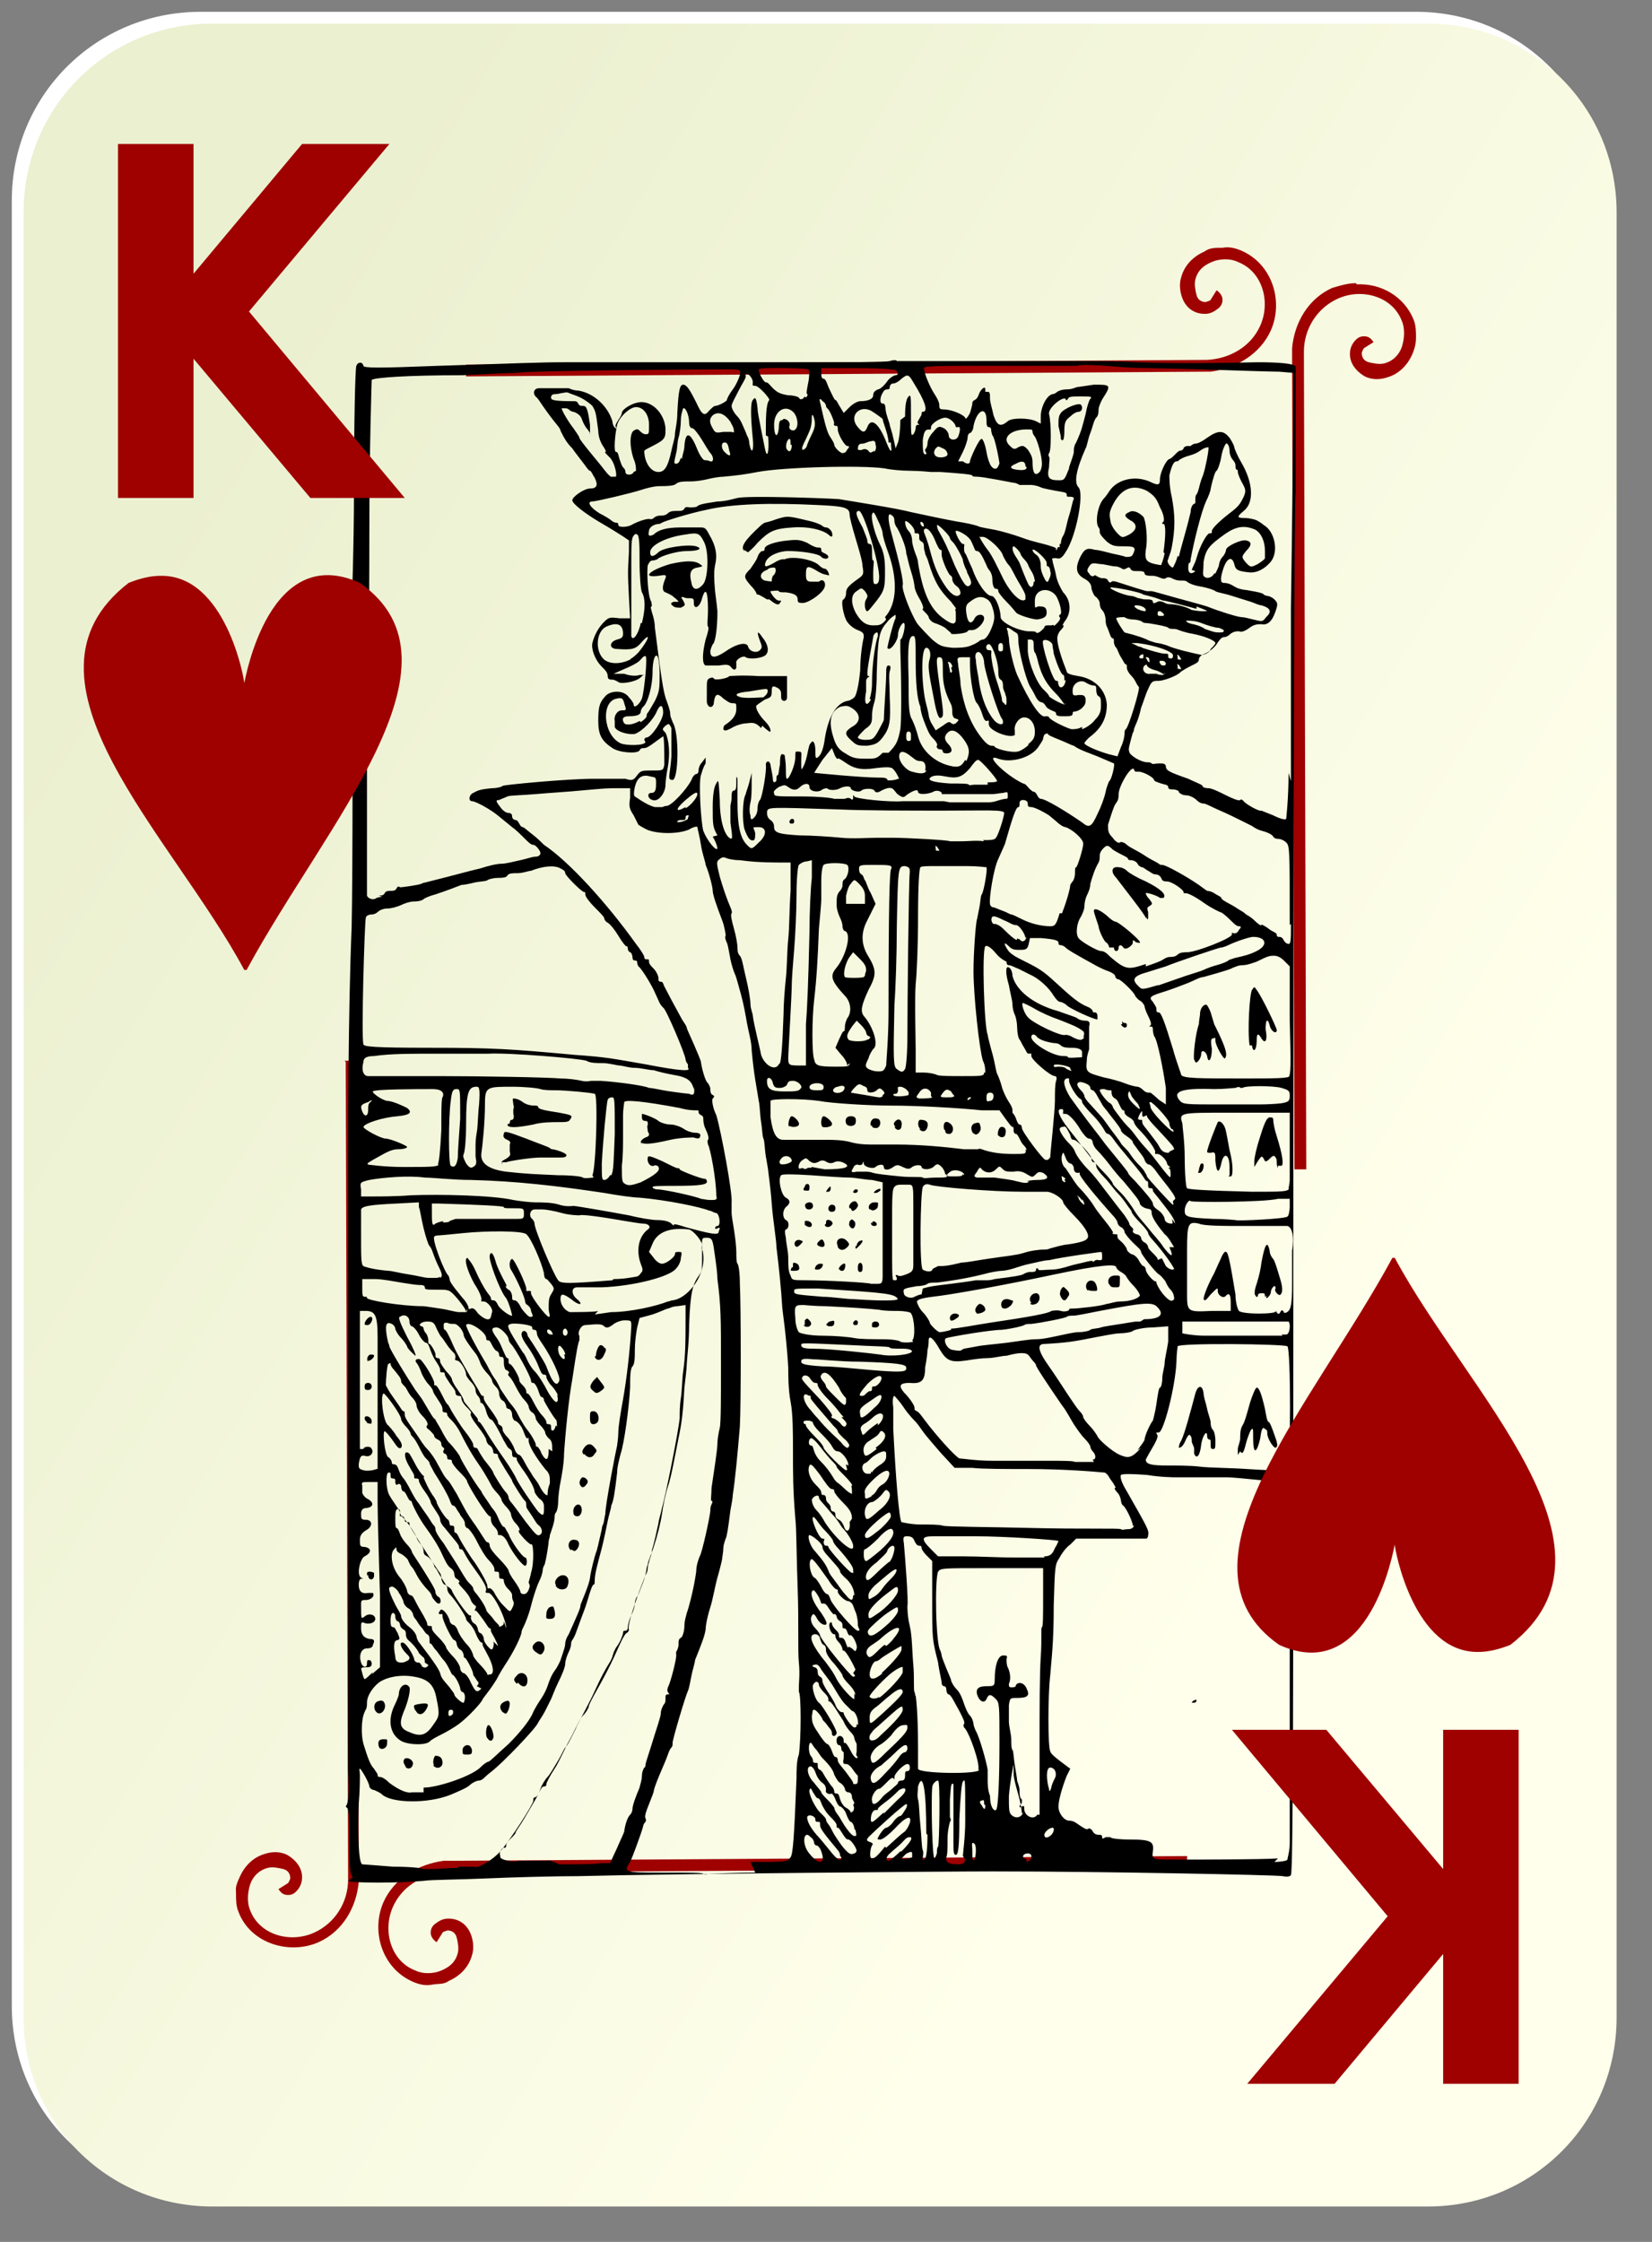 <?xml version="1.0" encoding="UTF-8"?>
<svg xmlns="http://www.w3.org/2000/svg" version="1.1" xmlns:xlink="http://www.w3.org/1999/xlink" viewBox="0 0 140 190">
  <rect x="0" y="0" width="140" height="190" fill="#808080" stroke="none"/>
  <defs>
    <style>
      .cls-1 {
        fill: #fff;
      }

      .cls-2, .cls-3 {
        fill: #9f0000;
      }

      .cls-3 {
        fill-rule: evenodd;
      }

      .cls-4 {
        fill: url(#linear-gradient);
      }
    </style>
    <linearGradient id="linear-gradient" x1="6" y1="136.4" x2="113" y2="70.8" gradientTransform="translate(0 192) scale(1 -1)" gradientUnits="userSpaceOnUse">
      <stop offset="0" stop-color="#ebf0d0"/>
      <stop offset="1" stop-color="#ffffeb"/>
    </linearGradient>
  </defs>
  <!-- Generator: Adobe Illustrator 28.7.2, SVG Export Plug-In . SVG Version: 1.2.0 Build 154)  -->
  <g>
    <g id="Layer_1">
      <path class="cls-1" d="M17,1h103c8.9,0,16,7.1,16,16v153c0,8.9-7.1,16-16,16H17c-8.9,0-16-7.1-16-16V17C1,8.1,8.1,1,17,1Z"/>
      <path class="cls-4" d="M18,2h103c8.9,0,16,7.1,16,16v153c0,8.9-7.1,16-16,16H18c-8.9,0-16-7.1-16-16V18C2,9.1,9.1,2,18,2Z"/>
      <path class="cls-3" d="M103.5,21c-.5,0-1,0-1.4.3-.9.4-1.7,1.1-2,2.2-.2.6-.1,1.4.2,2s.9,1.1,1.8,1.1c.5,0,.8-.2,1.2-.5.2-.2.3-.4.3-.7s-.2-.6-.5-.8l-.5.8c0,0,0,0,0,0s0,0,0,0c0,.1-.5.2-.4.2-.4,0-.7-.2-.8-.6s-.2-.9-.1-1.3c.2-.8.7-1.2,1.4-1.5s1.6-.3,2.2,0c2.1.8,2.8,3.4,1.9,5.4-.8,1.8-2.6,2.8-4.5,2.9l-62.8.4v1l62.6-.4h0c0,0,.1,0,.2,0h.3c2.2-.3,4.2-1.5,5.1-3.5,1.1-2.5.1-5.7-2.6-6.8-.5-.2-1-.3-1.5-.2ZM114.9,24c-.7,0-1.3.2-2,.4-2,.9-3.2,2.9-3.4,5.1h0v.3c0,0,0,.1,0,.2h0l.2,69.1h1l-.2-69.3c0-1.9,1.1-3.7,2.9-4.5,2-.9,4.6-.2,5.4,1.9.3.7.2,1.6,0,2.2s-.7,1.2-1.5,1.4c-.4.1-.9,0-1.3-.1s-.6-.4-.6-.8c0,0,.1-.3.2-.4,0,0,0,0,0,0s-.1,0,0,0l.8-.5c-.2-.3-.4-.5-.8-.5s-.6.2-.7.3c-.3.3-.5.7-.5,1.2,0,.8.5,1.4,1.1,1.8s1.4.4,2,.2c1.1-.3,1.8-1.1,2.2-2,.2-.5.3-.9.3-1.4s0-1-.2-1.5c-.8-2-2.8-3.1-4.8-3ZM29.3,90l.2,69.3c0,1.9-1.1,3.7-2.9,4.5-2,.9-4.6.2-5.4-1.9-.3-.7-.2-1.6,0-2.2s.7-1.2,1.5-1.4c.4-.1.9,0,1.3.1s.6.4.6.8c0,0-.1.3-.2.4,0,0,0,0,0,0s.1,0,0,0l-.8.5c.2.3.4.5.8.5s.6-.2.7-.3c.3-.3.5-.7.5-1.2,0-.8-.5-1.4-1.1-1.8s-1.4-.4-2-.2c-1.1.3-1.8,1.1-2.2,2s-.3.9-.3,1.4,0,1,.2,1.5c1,2.7,4.3,3.7,6.8,2.6,2-.9,3.2-2.9,3.4-5.1h0v-.3c0,0,0-.1,0-.2h0l-.2-69.1h-1ZM100.7,157.3l-62.6.4h0c0,0-.1,0-.2,0h-.3c-2.2.3-4.2,1.5-5.1,3.5-1.1,2.5-.1,5.7,2.6,6.8.5.2,1,.3,1.5.2s1,0,1.4-.3c.9-.4,1.7-1.1,2-2.2.2-.6.1-1.4-.2-2s-.9-1.1-1.8-1.1c-.5,0-.8.2-1.2.5-.2.2-.3.4-.3.7s.2.6.5.8l.5-.8c0,0,0,0,0,0s0,0,0,0c0-.1.5-.2.4-.2.4,0,.7.2.8.6s.2.9.1,1.3c-.2.8-.7,1.2-1.4,1.5s-1.6.3-2.2,0c-2.1-.8-2.8-3.4-1.9-5.4.8-1.8,2.6-2.8,4.5-2.9l62.8-.4v-1Z"/>
      <path d="M29.9,159.1c-.2-.2-.3-.6-.3-3,0-1.5,0-2.8-.2-2.9s0-.2,0-.3c.1-.2.2-.8.1-2.8,0-.3,0-1.6,0-2.8s0-2.5,0-2.8,0-4.8,0-10.1c0-8.9,0-14.9,0-23.4,0-1.7,0-3.5,0-3.8,0-.8,0-8.7,0-9.1,0-1.6,0-12.4.3-19.5.1-4.7.1-19.1,0-20.5,0-.7,0-1.6,0-2.1s0-1.5,0-2.2,0-1.6,0-2,.2-5.2.2-10.6.1-10,.2-10.2c.1-.3.5-.4.6,0,0,.2,1.3.2,6.4,0,6.6-.2,8.3-.3,10.7-.3,1.4,0,2.9,0,3.3,0,2,0,4.2,0,4.4,0,.1,0,.4,0,.6,0,.9,0,5.5,0,11.7,0,3.8,0,7.2,0,7.5-.1s.6-.1.6,0c.1,0,4,0,15.2,0,1.3,0,3.6,0,5.2.1,2.8.1,6.1.1,10.2,0,1.7,0,3.2.1,3.2.4,0,.6,0,6.7,0,6.8,0,0,0,.9,0,1.9s0,1.9,0,2c-.1.2-.2,19.6-.2,75.7,0,22.6,0,41.3-.2,41.4,0,.1-.3.2-.7.1-.6-.1-15.3-.4-24.5-.4-4.5,0-27.3.2-35.1.4-2.1,0-5.8.1-8,.2s-4.6.1-5.2.2c-2.2.2-6.1.2-6.4,0h0ZM38.8,158.2c.7,0,1.4,0,1.4,0,.2.2,1.5-.5,2.2-1.3.8-.9,2.8-4,2.8-4.3s0-.2.2-.3.3-.4.4-.7.4-.8.6-1,.6-.9.9-1.4.5-1,.6-1.1c.1,0,.5-.8.9-1.6.1-.3.4-.8.6-1.2s.7-1.3,1.1-2.2.9-1.8,1.1-2.1.3-.6.3-.6.1-.5.4-.9.5-1,.5-1.1,0-.2.2-.2.2-.2.2-.3.1-.6.3-1,.3-.8.3-1,.1-.5.2-.6.3-.7.5-1.2.3-1.1.3-1.2.1-.3.1-.3,0-.2.1-.4.1-.4.2-.5,0-.3.1-.5c.1-.3.4-1.6.5-2.1,0-.2.2-.8.3-1.3.3-1,1.4-6.5,1.5-7.6,0-.4,0-1.1.1-1.7s.1-1.6.2-2.3c.2-1.3.2-2.7.2-4.7v-.9s-.7.1-.7.1c-.4,0-.7.2-.8.2s-.7.3-1.3.5l-1.1.3-.2.8c-.1.5-.2,1.3-.2,1.9s0,1.2-.2,1.4-.2,1-.2,1.8c-.1,1.8-.5,4.7-.8,5.6-.1.4-.3,1.1-.3,1.6-.2,1.7-.3,2.4-.5,2.8,0,.2-.2.8-.3,1.3s-.3,1.5-.5,2.3c-.4,1.5-.6,2.2-.6,2.8,0,.1,0,.3-.1.3s-.3.6-.5,1.3-.5,1.4-.6,1.7-.3.8-.4,1.1-.3.6-.3.6-.1.1-.1.3-.1.5-.2.7-.3.7-.3,1-.3,1-.6,1.6-.5,1.2-.6,1.4-.3.6-.5,1-.5.8-.6,1c-.2.5-3,3.4-3.9,4.1-.4.3-.7.6-.7.6s-.2.2-.4.2-.6.2-.8.4-.9.5-1.6.8c-2,.8-5,.7-5.8,0-.2-.2-.5-.3-.7-.4-.2,0-.4-.2-.4-.3,0-.3-.7-1.5-.8-1.5s0,.2,0,.5,0,1.4-.1,2.5c-.1,2.7,0,5,.3,5.1.1,0,1.3.1,2.6.2,1.3,0,2.5.1,2.5.2,0,0,.4,0,.9,0s1.4-.1,2.1-.1h0ZM47.4,158c1.5,0,3.1,0,3.5-.1h.8c0,0,.6-1.3.6-1.3.3-.7.6-1.3.6-1.4.1-.7.3-1.2.5-1.4.1-.1.2-.3.2-.5,0-.3.3-1.1.6-1.8,0-.1.2-.6.2-1s.2-.7.2-.7.1,0,.1-.2.3-1,.6-2,.7-2.1.7-2.4.2-.7.3-.8.1-.3.1-.5,0-.3.2-.3.1,0,0-.2,0-.3,0-.4c.2-.3.8-2.6.7-2.8,0,0,0-.2,0-.2s.2-.3.2-.6,0-.5.2-.6c.1,0,.3-.5.3-1,0-.5.2-1,.2-1.1.1-.2.6-2,.8-3.5,0-.5.2-1.1.3-1.3.2-.3.9-3.5.9-3.9,0-.1,0-.3.1-.5s.1-.3,0-.3,0-.5,0-1.1c.2-1.4.5-3.2.5-3.8,0-.3.1-.9.2-1.3s.1-2.8.1-5.3c0-4,0-5-.3-7.3,0-.4-.1-1.2-.2-1.9-.2-1.4-.2-1.6-.7-1.6s-.4,0-.4,1.3,0,1.5-.2,1.8c-.6.8-.8,1.5-.9,4.3,0,1.5-.2,3-.2,3.3s-.1,1.2-.2,2c-.1,1.9-.2,2.9-.5,4.3-.4,2-.6,3.2-.9,4.1-.2.6-.4,1.6-.5,2.3s-.4,1.9-.7,2.8-.5,1.6-.5,1.7,0,.4-.2.7c-.8,2-1.6,4.4-1.4,4.6,0,0,0,.2-.2.3s-.6,1-1,1.9-1.1,2.2-1.5,2.9-.7,1.3-.7,1.4-.2.5-.5.8-.7,1.3-1.1,2-.9,1.9-1.3,2.5-.7,1.2-.7,1.3,0,.2-.2.2-.3.3-.5.7-.7,1.2-1.1,1.9-.8,1.2-.8,1.3-.2.3-.4.5-.4.4-.4.6-.1.2-.2.2-.2.1-.3.3,0,.3,0,.5c0,.2,1.2.5,1.5.3,0,0,1.3,0,2.8,0h0ZM63.6,157.8c3,0,3.1,0,3.4-.4.2-.3.3-1.6.5-6.7,0-.6,0-1.5.2-2,.2-1.3.2-5.2,0-5.3,0,0,0-.3,0-.5s.1-1.1,0-2,0-3.6-.1-6.2-.1-5.3-.2-6c-.2-2.5-.2-3.7-.2-5.9,0-1.2,0-3-.2-4s-.2-2.3-.2-2.9c-.1-1.8-.3-3.3-.3-3.4,0,0-.1-.8-.2-1.6-.1-1.7-.3-3.6-.5-5.2,0-.6-.3-2.3-.4-3.7s-.3-2.7-.3-2.8-.1-.6-.2-1.2-.1-1.3-.2-1.5-.1-.8-.2-1.4-.1-1.4-.2-1.8c-.2-1.3-.4-2.1-.6-4.3,0-.7-.3-1.7-.4-2.3-.1-.6-.3-1.7-.5-2.4s-.4-1.5-.5-1.7-.3-.8-.4-1.3-.2-1.2-.3-1.4-.2-.5-.1-.6c0-.1-.1-.8-.3-1.3-.5-1.3-.8-2.2-.8-2.5,0-.3-.3-1.5-.6-2.2,0-.2-.3-1-.4-1.7s-.3-1.4-.3-1.5-.4,0-.7.2c-.9.4-2.7.4-3.6,0-.4-.2-.7-.4-.7-.4s-.2-.4-.4-.8c-.4-.6-.4-.8-.3-1.5v-.8c0,0-.8,0-.8,0-1.2,0-1.2,0-3.4.2-1,.1-2.7.2-3.8.3s-2.2.1-2.4.2-.5.2-.7.3c-.3,0-.3.1.1.6.2.3.5.5.7.5s.3.1.3.3.2.3.3.3.2.1.3.3.2.3.3.3.4.3.8.6.8.7,1,.9c2.1,1.4,5.3,4.9,7.8,8.4.4.5.7,1,.7,1.1s0,.2.2.2.2,0,.2.2.2.4.4.6.4.6.4.8,0,.3.2.3.2.2.3.4c.2.4,1,1.9,1.5,2.8.2.3.4.6.4.7s.3.7.6,1.4.6,1.4.6,1.5c.1.7.4,1.7.6,1.8,0,0,.2.3.2.5s0,.4.2.5.1.2,0,.3,0,.8.3,1.4c.4,1.3,1.4,6.7,1.3,7.4,0,.2,0,.4,0,.5,0,0,0,.2,0,.4s.1.8.2,1.4.2,1.5.2,1.9,0,.9.1,1,.2.8.2,1.7c.1,1.8.1,10.3,0,12.1-.2,2.4-.4,4.5-.6,5.8,0,.2-.1.8-.2,1.3-.2,1.6-.3,2.2-.4,2.4,0,0-.2.5-.2.8s-.1.8-.1.9-.2.9-.4,1.6-.4,1.9-.6,2.5-.4,1.5-.4,1.9c-.1.6-.3,1.1-.9,2.6,0,.2-.2.8-.3,1.3s-.2,1.1-.3,1.3c-.2.4-1.3,4.1-1.3,4.4,0,.2,0,.3-.1.4s-.2.3-.3.6-.4,1-.7,1.7-.5,1.3-.5,1.4-.2.6-.4,1.1-.4,1-.3,1.2,0,.3,0,.3-.2.2-.2.4c-.2.7-.9,2.6-1.1,3-.6.9-.5.9,2.9.9,1.8,0,3.2,0,3.3.1s.4,0,.7,0,2-.1,3.7-.1h0ZM108,157.8c.5,0,1.1-.1,1.1-.2s.2-.7.2-1.4,0-1.3,0-1.4c0,0,0-.4,0-.8s0-3.4,0-6.7c0-17.9,0-21.6,0-21.6,0,0-4.6-.5-5.3-.5-.2,0-1.2,0-2.2,0s-2.1,0-2.2,0-1.2,0-2.4-.2c-1.3-.1-2.1-.1-2.2,0s0,.6.5,1.4c1.7,3,1.9,3.3,1.8,3.7,0,.2-.1.3-.2.3s-1.4,0-3,0h-2.9s-.5.5-.5.5c-.3.2-.7.7-.9,1.1-.4.6-.4.7-.5,4,0,3.4-.2,4.6-.3,6-.2,1.6-.2,6.1,0,6.4,0,.2.5.6.9.9l.8.6-.3.6c-.4,1-.7,2.1-.7,2.6,0,.6.5,1.2.9,1.2s.6.2.9.4.6.4.7.3.3,0,.4.2.3.3.5.3.3,0,.3.2.1.1.3,0c.1,0,.3,0,.4,0,0,.1.7.2,1.7.2,1.8,0,2,.2,1.9,1-.1.7,0,.7,1.7.7.7,0,1.4,0,1.4,0,0,0,6.1,0,7.5-.1h0ZM101,144.3s0-.1.2-.2.2,0,.2,0,0,.2-.2.2-.2,0-.2,0ZM69.6,156.9c-.1-.3-.3-.5-.4-.5s-.2-.1-.2-.2-.1-.4-.3-.5c-.6-.7-.8.6-.1,1.4.8,1,1.4.9,1-.2ZM76.4,156.9c.8-.8,1-1.2.7-1.2s-.4.2-.7.5-.7.6-.9.8c-.4.3-.5.7-.2.7.1,0,.6-.4,1-.8ZM77.3,157.4s0-.2,0-.3c0-.2-.1-.2-.5,0-.2.2-.4.4-.4.4,0,.1.8,0,.9-.1h0ZM81.6,157.3c0-.2.2-1.6.2-3,0-3.6,0-3.6-.2-3.3-.1.1-.2,1.1-.3,3.2,0,2.4-.1,3-.3,3s-.2-.3-.2-1.2c0-.6,0-1.5,0-1.9,0-.4,0-1.2,0-1.8s0-1.1,0-1.1c-.2-.1-.2,0-.3,1.3,0,.9,0,1.3,0,1.5.1.2.1.3,0,.4,0,0-.2.7-.2,1.4s0,1.4-.1,1.6c-.1.4.2.6.9.6.4,0,.6,0,.7-.4h0ZM82.7,156.9c0-.3,0-.6-.2-.7s-.1.3-.1.6c0,.9,0,.9.2.8,0,0,.1-.4.1-.7ZM87.4,157.3c0-.3-.6-.3-.7,0,0,0,0,.2.1.2s.2,0,.2.2,0,.1.2,0,.2-.2.2-.3ZM71.2,157.3c0-.2-.1-.4-.2-.5-1-1.2-1.5-1.8-1.5-2.1s0-.3-.2-.3-.2-.1-.2-.2c0-.3-.6-.5-.7-.2,0,.3.2.8.8,1.5.2.2.7.8,1.1,1.3.7.9,1,1,1,.6h0ZM75.1,156.6c1.1-1,1.2-1.1,1.6-1.4.1-.1.3-.4.4-.7.2-.7-.3-.6-1.3.5-.5.5-1,.9-1.2.9-.3,0-.3,0,0-.5.2-.3.4-.5.5-.5s.4-.2.6-.5.5-.5.6-.5.2-.2.4-.5.2-.5.1-.5c-.2,0-2.6,2.2-3.1,2.7-.3.3-.3.4,0,.5.3.1.3.2.2.3s-.3,1.1,0,1.1.6-.4,1.1-1h0ZM78.5,155.4c0-3.8-.3-5.3-.7-4,0,.3-.1.8,0,1.1s.1,1.3.2,2.2.1,1.9.2,2.1,0,.5,0,.7c0,.2,0,.2.2,0,.1-.1.2-.8.2-2h0ZM79.4,157c0-.2,0-.4.1-.5.1-.1.2-5.6,0-5.6-.2,0-.5.3-.5.6-.1,1.1,0,6.1.2,6,0,0,.2-.3.2-.5h0ZM72.6,156.9c0-.3-.5-1-.7-1s-.3-.2-.5-.5-.3-.5-.4-.5-.1,0-.1-.2-.3-.5-.6-.8-.6-.8-.7-1.1-.2-.4-.3-.4-.2-.2-.4-.5c-.2-.4-.2-.4-.3-.2-.1.3.5,1.6,1,2,.2.2.4.4.4.5s.1.3.2.4.3.5.4.7.5.8.8,1.2c.5.6.7.7.9.6.2,0,.3-.2.3-.3h0ZM89.1,155.5c.2-.2.3-.6.1-.6-.3,0-.7.4-.7.6,0,.3.3.3.6,0ZM72.4,155c0-.3-.2-.6-.3-.6s-.3-.4-.4-.7-.4-.6-.5-.6-.3-.3-.4-.6-.3-.5-.3-.5c-.2.1-.6,0-.5-.3,0-.1,0-.4-.3-.6s-.5-.6-.6-.9-.3-.5-.4-.5c-.4,0-.3.8.3,1.4.3.4.6.7.6.8s.3.4.6.7.5.6.5.6,0,.1.1.3.3.4.4.6c.5.9,1,1.5,1.2,1.5.2,0,.2,0,.1-.5h0ZM74.9,153.7c.3-.3.8-.8,1.2-1.2.6-.5.7-.8.6-.9s-.3,0-.5.1c-.2.2-.6.6-1,.9s-.8.6-.8.7,0,.1-.2.1c-.2,0-.4.3-.4.8s.4,0,1.1-.6ZM86.6,153.7c0-.2-.1-.9-.3-1.6s-.4-1.4-.4-1.8,0-.6,0-.7c0-.2-.3,1.4-.4,2.6,0,1.1,0,1.4.2,1.6.4.4.9.2,1-.2h0ZM88.1,153.8c0-.1,0-.6,0-1s0-2.8,0-5.3,0-5.7.1-7.1,0-2.5.1-2.5.1-1.1.1-2.5v-2.5s-.6,0-.6,0c-.4,0-2.3,0-4.4,0-3.5,0-3.7,0-3.9.3-.3.6-.2,6.3.2,6.7,0,0,.1.3.1.4s.2.6.4,1.1.4.9.4,1,.2.5.5.8.5.9.6,1.2.3.8.5,1,.3.6.3.7.1.4.2.6c.3.5.9,2.6,1,3.3,0,.3,0,.5,0,.5s0,.2,0,.4,0,.8.2,1.3c0,.9.3,1.3.5,1.2s.3-2.6.3-5.8c0-3,0-3.3-.3-3.6-.4-.4-.6-.5-.8,0-.2.4-.6.2-.8-.4-.1-.5.1-.7.9-.7.5,0,.6,0,.6-.6,0-1.2.3-2,.7-2,.3,0,.4,0,.3.3,0,.2,0,.5.1.7.2.4.3,1,.1,1.4,0,.2,0,.3.2.3s.4,0,.4-.2c.2-.3.7-.2.9.3.3.6.1.8-.8.8-.6,0-.6,0-.7.6,0,.3,0,1,0,1.4s.2,1.1.2,1.5,0,.8.1.9.1.7.2,1.3.2,1.2.2,1.3.2.5.2.8,0,.7.2.8c0,.1,0,.2,0,.3,0,0-.2.2-.2.3s0,.1.2,0,.2,0,.2.2c0,.6.8,1,1.1.5h0ZM72.4,152.8c0-.1-.2-.3-.2-.5s-.1-.4-.3-.4c-.2,0-.3-.2-.3-.3s-.2-.4-.4-.5-.4-.5-.5-.7c-.1-.4-.4-.8-1-1.4-.2-.2-.4-.6-.6-.8s-.3-.5-.4-.5c-.2,0-.2.8,0,1.1.1.1.2.3.2.4s0,.2.2.2.2,0,.2.2,0,.3.2.4.3.4.5.7.4.6.5.7.2.3.2.4,0,.2.2.2.2.2.3.5.3.6.5.7.4.3.4.4,0,0,.2-.1c.1-.2.1-.4,0-.5h0ZM83.4,152.9c0-.3,0-.4-.2-.3-.2,0-.2.2,0,.4.2.4.3.4.3,0ZM82.5,152.7c0,0,0,0,0,.2,0,.2,0,.2,0,.1,0-.1,0-.3,0-.3ZM74.7,152.4c.2-.3.7-.6.9-.8s.5-.4.5-.5.1-.2.3-.2.3-.1.3-.4,0-.4.2-.4.2-.2.2-.3,0-.3-.2-.3c-.3,0-1.1.8-1.1,1.1s0,.2-.1.1-.3.1-.6.4-.5.5-.6.5c-.3,0-.7.7-.6,1,0,.4.3.4.8-.2h0ZM89.4,150.7c.2-.4,0-.9-.4-.9s-.3,1.2-.1,1.8c0,.3.1.2.2-.1,0-.2.2-.6.3-.8ZM35.9,151.5c1.2,0,4.2-1,4.9-1.8.2-.2.5-.4.6-.4s.8-.7,1.7-1.5c1-1,1.7-1.9,2-2.5.2-.5.6-1.1.8-1.4s.4-.7.5-1,.3-.9.6-1.3.5-.9.5-.9.1-.3.2-.6.2-.6.2-.8.1-.5.3-.8c.8-1.8,1-2.2,1-2.5,0,0,.2-.5.4-1s.4-1.1.4-1.3c.1-.7.4-1.8.5-2.1.1-.2.2-.7.5-2,0,0,0-.2.1-.4s.1-.5.2-.9c0-.8.9-5.4,1-5.8,0-.1.1-.6.1-1.1s.2-1.7.4-2.8c.3-1.7.6-4.2.7-6.2,0-.5,0-.5-.6-.5-.3,0-.8.2-1,.4-.3.2-.5.3-.7.1-.2-.2-.5-.2-1.6-.1-.4,0-.7.7-.5.9,0,0,0,.3,0,.4-.1.2-.2.6-.6,3.3-.3,1.6-.6,4.7-.7,6.3,0,.8-.2,1.9-.3,2.4s-.2,1.3-.2,1.7-.1.8-.2.9-.1.3-.1.4c0,.4-.3,1.2-.4,1.5,0,.2-.1.4-.1.5,0,.2-.2,1.5-.3,1.8,0,.2-.2.4-.2.6s-.1.6-.3,1-.5,1.3-.7,2.1-.5,1.5-.6,1.7-.2.4-.2.5c0,.3-.6,1.6-1.4,2.8-.4.6-.7,1.2-.7,1.2s-.3.5-.6.9c-.3.4-.6.8-.6.8,0,.2-1.2,1.5-2,2.1-.4.3-1.1.7-1.5.9s-.8.4-1,.6c-.3.3-1.6.3-2.3,0-1-.5-1.3-1.7-.7-3,.2-.4.4-.9.4-1,0-.7.6-1.1.9-.6.1.2-.1,1.2-.5,2.1-.4,1-.3,1.4.5,1.7.9.4,1.4.3,2-.6.5-.7.6-.8.3-2.2-.2-1.2-.7-1.7-1.9-1.9-1.1-.2-2.3,0-3,.5-.5.4-1,1.1-1,1.7s-.1.5-.2.8c-.3.6-.3,2-.1,2.7.4,1.3.6,1.8.9,2.1.1.2.3.4.3.5s0,.2.2.2.5.2.8.5c.8.6,1.5.9,1.9.8.2,0,.6,0,1,0h0ZM34.4,149.8c0-.1-.2-.3-.2-.5,0-.5.7-.3.8.1,0,.4-.3.6-.6.4ZM36.8,149.6c-.2-.2,0-.8.1-.8.4,0,.6.2.6.6s-.5.6-.8.2ZM39.2,148.3c0-.2.2-.4.4-.4s.3.1.4.4c0,.3,0,.4-.4.4s-.4,0-.4-.4ZM32.1,148c-.1-.4,0-.6.4-.6s.3,0,.3.4c0,.4-.6.6-.7.2ZM41.3,147.3c-.2-.2-.1-1.1.1-1.1.2,0,.5.8.4,1.1-.1.3-.3.3-.5,0h0ZM31.9,145.1c-.3-.3-.2-.8.1-.9.2-.1.4-.1.5,0,.4.5-.2,1.3-.6.9h0ZM35.2,145c-.2-.5-.2-.5.4-.6.7-.1.8,0,.5.5-.3.5-.7.5-.9,0h0ZM42.6,145.1c-.3-.3-.3-.7.2-.9.4-.2.5.1.3.7-.2.4-.2.4-.5.2ZM43.8,142.7c-.3-.3-.3-.4,0-.7.3-.4.9-.2.9.4s-.4.7-.8.2h0ZM45.4,140c-.3-.2-.4-.5,0-.8.4-.3.9.2.7.7-.2.4-.3.4-.7.1h0ZM46.3,136.8c0-.2.1-.5.3-.6.3-.1.3-.1.4.3.1.5,0,.7-.4.7s-.3-.1-.3-.4h0ZM47.1,134.3c-.2-.3.2-.8.6-.8s.6.4.4.9c-.1.4-.8.4-1,0ZM48.4,131.4c-.4-.3-.2-1,.3-.9.4,0,.5.4.2.8-.2.2-.2.2-.5,0ZM48.6,128.2c-.1-.4.3-.9.6-.6.2.3.1.8-.2.9-.2,0-.3,0-.4-.2h0ZM49.2,125.9c-.2-.2,0-.7.2-.7s.6.3.3.6c-.2.3-.4.3-.5.1h0ZM49.5,123.3c-.2-.2-.2-.3,0-.6.3-.4.6-.4.9,0,.2.2.2.3,0,.5-.2.4-.6.4-.9,0ZM50,120.1c0-.4,0-.5.3-.5.3,0,.5.4.4.8,0,.1-.2.3-.4.3s-.3-.1-.3-.5ZM50.3,117.9c-.4-.3-.3-.5,0-.9l.3-.3.3.4c.4.5.4.5,0,.8-.3.2-.4.2-.6,0h0ZM50.5,114.9c0-.3.2-.9.4-.9,0,0,.2,0,.3.2.2.1.2.2,0,.6-.2.5-.6.6-.8.2h0ZM72.7,151c0-.3,0-.5,0-.5s-.2-.2-.4-.5-.4-.5-.6-.5c-.2,0-.3,0-.2-.5,0-.3,0-.5,0-.5s-.2-.1-.2-.3-.1-.3-.2-.3c-.2,0-.3-.5-.1-.7.2-.2.5,0,.5.3s0,.2.1.2.3.3.5.7.4.6.5.6.1-.1,0-.2,0-.2,0-.4c0-.1,0-.4,0-.6-.1-.2-.2-.4-.2-.5s-.1-.3-.3-.5-.5-.6-.6-.9l-.7-1.1c-.2-.3-.4-.6-.5-.6s-.1,0-.1-.2-.2-.4-.4-.6-.4-.5-.4-.6c0-.3-.3-.4-.5,0-.1.3.2,1.3.5,1.5.3.2,1.6,2.4,1.5,2.6-.1.3-.4.3-.4,0s-.2-.4-.4-.7-.4-.4-.4-.5c0-.1-.5-.8-.7-.8s-.1.2-.2.5c0,.4,0,.7.5,1.4.3.5.7,1,.8,1s.3.3.4.6.2.5.3.5.2.1.2.3.4.6.7,1,.6.8.6.9,0,.1.2.1.2-.2.2-.5h0ZM75.1,150.2c.4-.4.9-1,1.1-1.3s.4-.4.5-.4.2-.2.2-.3c0-.5-.3-.4-1.1.4-.4.4-.9.8-1.1,1-.6.3-1,.8-.9,1.2.1.5.4.4,1.2-.5h0ZM82.9,150c.2-.5-.8-3.3-1.2-3.6,0,0-.1-.2,0-.3s-.1-.5-.3-.9-.5-.9-.6-1.1-.3-.5-.4-.5-.2-.2-.2-.4-.1-.3-.2-.3-.2-.1-.2-.3-.2-.9-.3-1.7c-.5-2-.5-1.9-.5-5.4v-3.2s-.5-.5-.5-.5c-.2-.2-.4-.5-.4-.6s0-.2-.2-.2-.3-.2-.4-.4c-.1-.3-.3-.4-.6-.4s-.4,0-.3.6c.1,1.1.4,5,.3,5.3,0,.2,0,.9.2,1.7s.2,2.2.3,3.3,0,2.1.1,2.3,0,.3.1.3c0,0,.2,1.2.2,4.4,0,.7,0,1.4,0,1.5s0,.2,0,.3c0,.4,5,.5,5.2.1h0ZM75.1,148.5c1.6-1.5,1.8-1.8,1.8-2.1s-.1-.2-.3-.2c-.3,0-.6.2-1.1.9-.2.2-.5.5-.8.7-.6.3-1,.9-.9,1.3.1.5.3.4,1.3-.6h0ZM74.7,147c1.1-1,1.8-1.8,1.8-2.1,0-.5-.1-.4-2.1,1.4-.1.1-.4.3-.5.5-.3.3-.3.7,0,.7s.5-.2.8-.5h0ZM72.7,146.2c.1-.4-.2-1.2-.5-1.2,0,0-.3-.3-.6-.6s-.7-1-1-1.5-.8-1.1-1-1.4c-.2-.4-.4-.5-.6-.4-.2,0-.2.1,0,.2.2,0,.3.2.3.4,0,.1,0,.3.2.4s.2.3.2.4.2.5.4.8.6.9.7,1.2.4.6.5.6.2,0,.2.1c0,.2.7,1.2.9,1.2s.2-.1.2-.3h0ZM74.7,145.3c1.1-1,1.8-1.7,1.8-1.9,0-.4-.4-.3-1.1.3-.4.3-.9.8-1.2,1-.4.3-.5.5-.5.9,0,.6,0,.6,1-.3h0ZM38.4,145.1c0-.1,0-.2-.2-.2s-.2.2-.2.3,0,.3.2.2.2-.2.2-.3ZM39.4,143.8c0-.2-.1-.4-.2-.4s-.2-.2-.2-.3c0-.2-.4-1.1-.7-1.2,0,0-.1-.2-.2-.4s-.3-.6-.5-.8-.5-.7-.7-.9-.3-.5-.4-.5-.1-.1-.1-.3,0-.4-.2-.5-.3-.4-.5-.6-.4-.6-.5-.7-.2-.3-.2-.4-.2-.4-.4-.5-.4-.4-.4-.5-.1-.3-.2-.5-.2-.3-.2-.3,0-.1-.2-.3-.4-.3-.5-.2c-.3,0,0,.7.4,1.5.2.4.5.8.5,1s.3.6.7.9.6.7.6.8.1.4.3.6c1.3,1.7,1.6,2.2,1.7,2.5.1.4.2.5.8,1.2.2.3.4.5.4.6,0,.2.7.8.8.7,0,0,.1-.2.1-.4h0ZM72.5,143.7c0-.3-.3-.7-.6-1s-.5-.6-.5-.7-.3-.5-.7-1c-.4-.4-.7-.9-.7-1.1s0-.4-.2-.5-.2-.3-.3-.5c0-.2-.2-.4-.4-.4-.6,0-.4.7.5,1.9.5.6.9,1.2.9,1.2s.2.3.4.7c.3.6,1.3,1.7,1.5,1.7,0,0,0-.2,0-.5h0ZM74.5,143.9c.7-.5,2-1.9,2-2.2,0-.2,0-.3,0-.4,0-.1-.5.1-1.1.6-.8.7-1.8,1.8-1.7,1.9.1.2.6.2.8,0h0ZM40.4,142.9c.2-.2.2-.3,0-.5-.1-.2-.3-.4-.3-.5,0-.3-.6-1.4-.7-1.4s-.1-.1-.1-.2-.1-.4-.3-.5-.3-.4-.3-.5-.1-.3-.2-.3c-.2,0-1-1.7-1-2s0-.2-.2-.2-.1-.2,0-.3c.1-.3.6.2.8.8,0,.2.2.4.3.4s.3.2.4.5.5.9.8,1.2.5.8.5.9.3.5.6.8.6.7.6.8.1,0,.3,0c.3-.1.2-.8-.3-1.7-.2-.4-.4-.7-.4-.8s0-.2-.1-.2-.3-.3-.5-.8-.5-.8-.6-.9-.2-.2-.2-.3c0-.2-.9-1.6-1.4-2.1-.1-.1-.2-.3-.2-.5s-.1-.3-.2-.3-.3-.3-.3-.6-.2-.5-.2-.5-.2-.3-.4-.6-.4-.6-.6-.7-.3-.2-.3-.4-.1-.5-.3-.7-.3-.5-.3-.5c0-.2-1.1-1.8-1.3-1.8s-.1-.1-.1-.3,0-.3-.2-.3-.2.4-.2.8,0,.8.1.8.2.2.3.5.4.7.6.9.4.5.4.6.5.8,1,1.6,1,1.6,1,1.8.1.3.2.4c.3.1.3.6.1.6s-.3-.2-.4-.3-.2-.3-.2-.3,0-.2-.3-.5-.6-.7-.8-1-.4-.8-.6-1-.3-.6-.4-.7-.3-.3-.5-.4-.4-.2-.4-.4,0-.2-.2,0c-.4.4-.2,1.6.5,2.4.1.1.5.7.6,1.1,0,.2.2.4.3.4s.2.1.3.3.3.6.6,1.1.5.9.5,1,0,.2.2.2.2,0,.2.2.3.5.6.8.6.7.6.8.3.5.6.8c.3.3.6.8.6,1s.2.4.3.4.4.3.6.8c.4.8.5.9.9.5h0ZM31.5,141.9l.7-.6v-6.1c-.1-3.4-.2-6.9-.2-7.8v-1.8s-.7,0-.7,0c-.6,0-.7,0-.6.3,0,.2,0,.5,0,.6s.2.4.4.5c.6.3.6.7,0,.8-.4,0-.5.2-.5.5,0,.4,0,.5.4.5.6,0,.6.6,0,.9-.3.2-.5.4-.5.8,0,.5,0,.6.4.6.6.1.6.5,0,.8-.4.2-.7,1.6-.3,1.8.2.1.2.1,0,.1-.1,0-.2.2-.2.5,0,.6.3.8.8.7.2,0,.3,0,.4,0,.2.3-.2.6-.6.6-.3,0-.4,0-.4.3,0,1.4,0,1.3.3,1.1.3-.3.9-.2.9.2s-.7.5-1,.3c-.2,0-.2,0-.2.5s.2.8.7.9c.4,0,.5.1.3.5,0,.2-.2.3-.5.3-.5,0-.7.6-.5,1.2.1.4.5.5.5.1s.1-.3.2-.3.2.1.2.3-.1.3-.4.3-.4,0-.5.1c0,0,.2.9.3.9s.4-.3.7-.6h0ZM31.1,133.5c0-.3,0-.3.3-.3.1,0,.3.1.3.1s0,.1,0,.3c-.1.4-.5.3-.5-.1ZM74.7,141.8c1.1-1,1.7-1.8,1.7-2s0-.3,0-.3c-.1,0-1.6.9-1.8,1.1-.1.1-.3.2-.4.2-.2,0-.5.7-.5,1.1,0,.5.4.5,1.1-.1h0ZM72.5,141.5c-.3-.7-.9-1.7-1-1.6,0,0-.1,0-.1-.1s-.1-.4-.3-.6-.3-.4-.3-.5,0-.2-.1-.2c-.3,0-.5-.7-.4-.9s.2-.1.2,0,.1.3.3.5.3.3.3.5,0,.2.2.2.3.2.4.5.2.4.2.3.1,0,.3.1c.3.3.3.3.4,0,.1-.3-.4-1.3-.6-1.1,0,0-.1,0-.2-.3s-.2-.3-.3-.3-.1-.1-.1-.2,0-.3-.2-.4-.3-.3-.3-.4-.2-.3-.2-.2-.2-.1-.4-.4-.3-.5-.5-.5-.2,0-.2,0-.1-.4-.3-.7c-.3-.5-.4-.5-.5-.3-.1.3.1.9.8,1.8.4.6.6,1,.3,1-.2,0-.5-.2-.7-.6-.1-.2-.2-.3-.3-.3-.3.3-.2.8.2,1.2.2.2.4.5.4.6,0,.3,2.6,3.5,2.8,3.5s.2-.1,0-.3h0ZM36,140.9c0-.2,0-.4-.2-.5-.1-.1-.3-.3-.3-.3,0-.1-.4-.7-.9-1.1-.2-.2-.2-.4-.2-.5s0-.3-.2-.4-.3-.3-.3-.4-.1-.3-.2-.3-.2-.2-.2-.4-.1-.3-.2-.3-.2.2-.2.6c0,.3,0,.6.2.6s.2.2.4.5c.2.5.2.5,0,.6-.3,0-.4.4-.2,1.4,0,.4.2.5.5.5s.4-.1.6-.2c.2-.2.1-.3-.2-.6-.4-.4-.6-.9-.3-.9s.9,1,1,1.4c0,.2.2.3.3.3s.2,0,.3.2c.1.3.5.3.6,0h0ZM75.1,139.5c0,0,.4-.3.6-.6,1.1-1.3.2-1.2-1.1,0-.1.1-.4.3-.7.5-.5.3-.6.7-.3,1,.1.1.3,0,.7-.4.3-.3.6-.6.7-.6h0ZM42.2,139.5c0-.1-.2-.5-.3-.7s-.3-.5-.3-.6,0-.2-.1-.2-.3-.4-.6-.8-.5-.7-.6-.7-.1,0,0-.2,0-.2,0-.2-.3-.2-.4-.5-.4-.7-.7-1-.4-.5-.3-.5,0-.2-.2-.3-.2-.4-.2-.4,0-.3-.3-.5-.5-.7-.7-1.1c-.3-.7-.8-1.5-1.6-2.6-.6-.9-1-1.8-1-1.9,0,0,0-.1-.1-.1s-.2-.2-.3-.4-.2-.4-.3-.4-.2-.2-.2-.4-.2-.3-.3-.2-.2,0-.2-.2,0-.3-.2-.3-.2-.1-.2-.3,0-.2-.2-.2c-.2.1-.2,1.1,0,1.7.1.3.4.7.6,1s.4.6.4.7.1.3.2.3.2.2.2.3,0,.2.2.2.2,0,.2.2.4.7.8,1.4c.9,1.4,1.2,1.8,1.3,2.1,0,.1.2.3.2.3s.2.4.4.7.4.7.6.8.3.3.3.3c0,.2,1.3,2.1,1.5,2.1s.1.1.1.2.1.4.3.5.3.4.3.5.1.3.2.3.3.3.3.5.2.5.4.7c.2.2.3.3.4,0,0-.1.1-.3,0-.5h0ZM75.3,137.6c.5-.5.8-.9.8-1.1,0-.4,0-.4-.9.2-.3.2-.9.7-1.4,1.2-.3.3-.3.4-.2.6.2.3.7,0,1.8-1h0ZM42.9,138c0-.8-1.1-3-1.5-3s-.2-.1-.2-.3c0-.3-.3-.8-1.1-1.9-.3-.4-.6-.9-.7-1.1s-.2-.4-.3-.4-.2,0-.2-.2c0-.2-.4-.6-1.2-1.6-.2-.2-.4-.5-.4-.7s-.2-.5-.4-.8-.4-.6-.4-.7-.2-.5-.5-.9-.5-.8-.5-.9,0-.2-.2-.2-.2,0-.2-.2-.2-.4-.4-.8c-.5-.8-.5-1.5,0-1.1,0,0,.3.5.5.9s.5.8.6.9.2.1.1.2c0,.1.5,1.2.9,1.7.1.2.2.3.2.4,0,.2.8,1.5,1,1.5,0,0,.1.2.1.3s0,.2.2.2.2.1.2.3,0,.3.1.3.2.2.3.4c.3.6.9,1.5,1.1,1.8.4.5,1.3,2,1.3,2.3s.1.2.2.2.3.2.4.4.4.7.7,1c.6.6.6.7.8.3.1-.2.2-.4.1-.6s-.1-.3-.1-.5-.2-.4-.4-.6-.3-.5-.3-.6,0-.2-.2-.2-.2-.1-.2-.3,0-.3-.2-.3-.2,0-.2-.2-.2-.5-.5-.8-.7-1-1-1.6-.7-1.1-.8-1.1-.2-.2-.2-.3c0-.2,0-.3-.4-.8,0-.1-.2-.3-.3-.5s-.2-.3-.3-.3-.2-.2-.3-.5c-.2-.5-.6-1.2-1.3-2.3-.2-.4-.4-.7-.4-.8s-.1-.2-.3-.4-.4-.6-.6-1-.4-.7-.5-.8-.2-.2-.2-.3-.2-.4-.4-.6-.4-.5-.4-.6c0-.4-1.4-2.3-1.5-2.2-.3.2,0,2.5.4,2.7,0,0,.4.4.7.9.5.6.5.8.4,1-.2.1-.3,0-.7-.6-.3-.4-.6-.8-.7-.8-.2,0,0,2,.3,2.2.1,0,.3.3.3.4s0,.2.2.2.3.2.4.5.3.6.4.7.4.6.6,1,.5.9.6,1,.4.6.7,1c.3.4.5.8.6.9s.2.2.2.4.3.7.7,1.2c.3.5.9,1.4,1.2,1.9s.7,1.2.9,1.4.4.4.4.5.1.3.3.5c.3.4.6.8.8,1.3,0,.2.4.5.6.8s.5.5.5.6,0,.1.2,0,.2-.2.2-.4h0ZM72.7,137.6c0-.3-.1-.8-.2-1s-.2-.6-.3-.7-.2-.2-.3-.2c-.3,0-.9-.6-.9-.8s0-.2-.1-.2-.4-.3-.7-.8c-1.2-1.7-1.4-1.9-1.5-1.7-.2.3,0,1.3.3,1.5.1,0,.4.4.6.8s.4.6.5.6.2.2.3.5c.2.5,2,2.6,2.3,2.6s0-.2,0-.5h0ZM74.3,136.8c.8-.5,1.8-1.6,1.8-2s-.1-.4-.6,0c-1.1.8-1.9,1.6-1.9,2s0,.5.7,0h0ZM72.4,135.2c0-.5-.3-1.1-.8-1.5-.2-.2-.4-.4-.4-.5,0-.2-.4-.6-1.1-1.4-.2-.2-.4-.5-.4-.7,0-.3-.9-1-1.1-1s0,.9.5,1.4c.6.7.9,1.1,1.1,1.6.1.3.2.4.8,1.2.2.3.5.7.7.9.4.5.6.5.6,0h0ZM74.1,135.3c.2-.1.5-.4.7-.7s.6-.7.8-.9c.3-.3.5-.7.3-.7s-1.1.8-1.8,1.4c-.3.3-.5.6-.5.8,0,.4,0,.4.5.1h0ZM44.8,134.1c.1-.4.2-.7.2-.8.3-.9.2-2.7,0-2.4,0,0-.4-.2-1-1,0-.1-.1-.2,0-.2s0-.3-.3-.6-.4-.7-.4-.8-.2-.4-.4-.6-.4-.5-.4-.6-.2-.4-.4-.6-.4-.5-.4-.5-.5-1-1.2-2-1.3-2.2-1.5-2.6-.5-.8-.7-1-.4-.4-.4-.5,0-.2-.2-.2-.2-.1-.2-.3-.2-.5-.4-.8-.4-.6-.4-.7-.2-.4-.4-.6-.5-.7-.6-1-.3-.7-.4-.8c-.2-.2,0-.4.3-.3.3.2,1.2,1.7,1.2,2s0,.2.1.2.3.3.5.7.4.8.5.9c.1,0,.3.5.5.8s.6,1,1,1.5.7,1,.7,1.1,0,.3.2.3.2.2.4.5.3.5.4.6c.4.5.7.9.7,1,0,.1.8,1.4,1.1,1.7.1.1.2.3.2.4s.1.3.2.4.7.9,1.2,1.6c.7.9,1,1.3,1.2,1.2.3-.1.3-.5,0-.8-.2-.1-.4-.5-.6-.8s-.4-.6-.4-.6-.1-.1-.1-.3,0-.3-.1-.4c-.1,0-1.1-1.6-1.1-1.7s-.3-.5-.6-1-.6-1-.6-1.1,0-.2-.2-.2-.2-.1-.2-.2-.1-.4-.3-.5-.3-.4-.3-.5-.3-.6-.7-1.1-.7-1-.6-1.1-.1-.3-.4-.6c-.3-.3-.4-.6-.4-.7,0-.1,0-.2-.2-.2s-.3-.1-.3-.3-.3-.5-.5-.8-.4-.6-.4-.7,0-.2-.2-.2-.2,0-.2-.2-.2-.5-.4-.8-.4-.8-.5-1.1-.2-.4-.3-.4-.4-.3-.6-.7-.5-.7-.6-.7-.2-.2-.2-.4c0-.4-.4-.7-.8-.4-.2,0,0,.5.6,1.7.5.9.8,1.6.7,1.6,0,0-.7-.6-.7-.8,0,0-.2-.4-.5-.7s-.5-.7-.5-.8-.1-.3-.3-.4c-.2-.1-.3-.1-.4,0-.2.2,0,1.2.1,1.6,0,0,.1.2.1.3,0,.2,1.6,2.8,2.2,3.7.3.4.6.8.7,1,.6,1,.8,1.4,1,1.5,0,.1.3.5.5.9s.5.9.6,1c.5.5,1,1.2,1,1.3s1.1,2,1.8,2.9c0,.1.3.5.5.8s.4.6.4.6.3.3.5.8.4.8.5.8.2.3.4.6c.2.6,1.1,1.9,1.4,2,.2,0,.2.7,0,.7-.2,0-1-1-1.4-1.8-.2-.5-.5-.8-.7-.8s-.2,0-.2-.1,0-.3-.3-.6-.3-.6-.3-.7,0-.2-.1-.2c-.2,0-1.6-2.2-1.9-2.9,0-.2-.4-.6-.7-.9s-.6-.7-.6-.8,0-.2-.2-.2-.2-.1-.2-.2-.1-.3-.2-.3-.2-.2-.1-.3,0-.2,0-.2-.2-.1-.2-.3-.1-.3-.3-.4-.3-.2-.3-.3-.2-.3-.4-.5c-.3-.2-.3-.3-.2-.4s0-.4-.4-.8c-.3-.3-.5-.7-.5-.9s-.2-.5-.4-.7-.4-.6-.4-.6-.1-.2-.2-.3-.3-.3-.3-.4c0-.3-.2-.5-.6-1-.2-.2-.3-.4-.3-.5s0-.1-.2,0c-.1.1-.2,1.3-.2,1.8,0,0,.2.4.4.7s.5.7.7,1,.3.5.4.5.1.1.1.3.2.5.4.8.5.7.7,1,.5.8.8,1.1.7.9.9,1.3c.4.7.5,1,.9,1.4.1.1.4.6.7,1.1.8,1.5.9,1.7,1.4,2.4.3.4.6.9.8,1.2s.3.5.4.5.2.1.2.3.4.7.8,1.1.8.9.8,1,.2.5.5.9.5.8.5.9.1.2.3.2.4-.2.5-.7h0ZM74.4,133.2c.4-.4.8-.7.9-.8.2,0,.5-.8.5-1.2s-.5-.1-.6.2c0,.2-.5.6-.9,1-.7.5-1,1-.9,1.4.1.2.2.2,1-.6h0ZM72.3,133c0-.2-.4-.8-1.2-1.7-.3-.3-.5-.6-.5-.7s-.3-.5-.7-.9-.7-.9-.8-1-.2-.2-.2-.1c-.2.1.5,1.8.8,1.8s.1.1.1.3.1.3.2.3.2,0,.2.1c0,.2,1.8,2.2,2,2.2s.1,0,.1-.2h0ZM74.6,131.4c1-.9,1.3-1.5,1-1.8-.1-.1-.5,0-1.2.8-.5.5-1,.9-1.1.9s-.1.2-.1.5c0,.3.1.5.2.5s.6-.4,1.2-.9h0ZM88.5,131.9c.5,0,.7-.2.9-.7.2-.3.3-.6.3-.6-.1-.1-4.6-.4-7-.4-1.5,0-3.2,0-3.6,0-1,0-1.1.2-.2,1.1l.6.6h2.2c1.2,0,3.1.1,4.2.1s2.3,0,2.6,0h0ZM72.3,131c0-.3-.5-1.1-.8-1.4-.2-.2-.3-.4-.3-.4s-.3-.5-.7-.9c-.9-1.1-1.1-1.2-1.1-1.4,0-.3-.5-.1-.6.2,0,.2.1.6.4.9s.6.8.7,1c.9,1.4,2.4,2.7,2.4,2.1h0ZM74.2,129.9c.6-.4,1.3-1.2,1.3-1.4,0,0,0-.2-.1-.3-.1-.2-2.1,1.5-2.1,1.9s.3.3.9-.2h0ZM96,129.3c0-.3-.5-1.4-.8-1.7-.1,0-.2-.3-.2-.4s-.1-.5-.3-.7-.3-.4-.2-.4,0-.1-.1-.3-.3-.4-.4-.6-.3-.4-.4-.4c-1-.1-3.6-.3-6.4-.3-1.8,0-4,0-4.8-.1h-1.5s-1.2-1.3-1.2-1.3c-.6-.7-1.3-1.5-1.5-1.8s-.5-.7-.6-.8-.6-.6-1-1.2-.8-1-.8-1c-.1,0-.2.3-.1,1,0,.2,0,1.1,0,1.8.2,4.1.5,7.7.7,7.9,0,0,.8.2,1.6.2s1.6,0,1.9.1,3.7.1,7.7.2,7.3,0,7.4.1.3,0,.5,0,.5,0,.6-.3h0ZM72.2,128.7c0-.5-.2-.8-.8-1.4-.4-.4-.7-.8-.7-.9s0-.2-.2-.2-.6-.6-1-1.2c-.6-.8-.8-1-.9-.8-.2.4,0,1.1.5,1.6.3.3.5.5.5.7s.1.2.2.2.2.1.2.3.1.3.2.4.2.2.2.4.1.3.2.3.2.1.2.3.1.3.3.4.3.3.4.5c.2.7.6.5.5-.3h0ZM74.5,128c.8-.6,1.1-1.3.8-1.6s-.3,0-.7.4c-.3.3-.6.5-.7.5-.4,0-.7.6-.6,1.1.1.5.2.5,1.2-.4h0ZM46.1,127.7c0-.3-.1-.5-.4-.7-.2-.2-.4-.5-.4-.6,0-.3-.5-1.2-1.1-2-.2-.3-.4-.6-.4-.7s0-.2-.2-.2-.2-.2-.2-.3,0-.3-.2-.4-.3-.4-.5-.7c-.8-1.6-1-1.8-1.1-1.8s-.3-.3-.4-.7-.3-.7-.4-.7-.1-.1-.1-.2-.1-.3-.2-.4-.2-.3-.2-.5-.2-.5-.4-.7-.4-.5-.4-.6c0-.4-.5-1.2-.8-1.2-.1,0-.2-.1-.1-.2,0-.1,0-.3-.1-.4s-.4-.4-.6-.7-.4-.6-.5-.7-.2-.3-.4-.7c-.2-.5-.3-.6-.8-.6-.5,0-.8.3-.5.4.1,0,.2.1.2.2s.1.3.2.4.2.4.2.6,0,.3.1.3c.1,0,.6.8.5,1,0,0,0,.2.2.2s.2.2.2.3.2.4.5.8c.3.3.5.6.5.7s.2.5.5.9.5.8.5.9.3.4.6.8.6.7.6.8,0,.2.1.2.4.5.7,1,.9,1.4,1.4,2.1.9,1.4,1,1.6c.2.5,1.5,2.4,1.9,2.9.4.4.5.4.5-.2h0ZM73.8,126.8c.2-.1.4-.3.5-.5s.3-.4.5-.5c.4-.2.7-.9.5-1.1-.2-.2-.8.2-1.4.8-.5.5-.7.8-.6,1.1,0,.5,0,.5.6.2h0ZM72.2,126.6s0-.1,0-.3-.1-.4,0-.4-.2-.4-.6-.8-.7-.7-.7-.8-.2-.3-.4-.5-.7-.8-1-1.2-.7-.8-.8-.7c-.2.1-.2.6,0,.6s.2.2.3.5.3.6.5.8c.5.5.8.9,1.1,1.4.1.2.3.4.3.4s.3.2.6.5.6.5.7.5.2,0,.3,0h0ZM46.6,125.7c0-.6,0-.8-.4-1.2-.8-1-1.4-2-1.4-2.4s0-.2-.1-.2-.2-.2-.3-.5c-.2-.6-.6-1-.8-1,0,0-.2-.2-.2-.5s-.2-.5-.3-.5-.2-.1-.2-.2-.1-.4-.3-.5-.3-.4-.3-.6-.1-.4-.3-.6-.3-.4-.3-.5-.2-.4-.4-.6-.5-.6-.6-.9-.3-.7-.4-.8c-.4-.5-.9-1.2-1-1.5,0-.4-.5-1-.8-1s-.4,0-.6-.1c-.2,0-.3,0-.3.2s0,.4.1.4.4.6.7,1.3.9,1.7,1.3,2.4.8,1.3.9,1.5.2.4.3.4.1,0,.1.2.3.6.6,1,.6.9.6,1,0,.2.2.3.2.3.2.4.2.4.4.6.5.7.6,1,.3.5.4.5.3.3.5.7.5.8.6,1,.4.5.6.9c.3.6.6.9.7.8,0,0,0-.4.1-.7h0ZM73.9,124.8c0-.1.3-.4.6-.6.5-.3.6-.5.6-.8s0-.4-.2-.4c-.2,0-.8.3-1.1.6-.2.2-.4.4-.5.4-.4.2-.2.9.2.9s.3,0,.3-.2ZM32,124.5c0,0,0-9.2,0-11.2,0-1.8-.2-2.2-1-2.2h-.5s0,4.5,0,4.5c0,2.5,0,4.8,0,5.2s0,.9,0,1.3c0,.4,0,.6,0,.7.1,0,.2,0,.3,0,0-.2.6-.3.7,0,.2.3-.1.7-.5.6-.4-.1-.5,0-.6.7,0,.3,0,.4.4.5.3.1.9,0,1.1-.1h0ZM31.1,120.5c-.1,0-.2-.2-.2-.3,0-.3.5-.2.6.2,0,.3,0,.3-.4.2h0ZM30.9,117.5c0-.2.1-.3.3-.3.4,0,.4.6,0,.6-.2,0-.3,0-.3-.3ZM31.2,115.4c-.2-.2,0-.6.2-.6s.3,0,.3.1c0,.2-.4.5-.5.4h0ZM30.9,112.2c0-.2.3-.6.5-.6.3,0,.1.6-.2.7-.2,0-.3,0-.3-.1ZM71.9,124.2c0-.5-.6-1.2-.9-1.2s-.4-.3-.6-.6-.7-.8-1-1.1-.5-.6-.5-.7-.2-.2-.4-.2-.4,0-.4.1,0,.2.2.2.1,0,0,0c-.1.1.2.5,1,1.3.3.3.5.6.5.7,0,.2,1.7,1.9,1.9,1.9s0-.2,0-.5h0ZM109.1,124.4c.3-.3.3-10.1,0-10.3-.2-.2-9.2-.3-9.3,0,0,0-.1.7-.1,1.3-.1,2.2-1.1,6-1.5,6s-.1.1-.1.3-.2.6-.5,1.1-.5.9-.5.9c0,.4.5.5,1.8.5.7,0,2,0,2.8.1s2.6.1,4,.2,2.6.1,2.7.2c.2.2.6.1.8-.1h0ZM104.9,123.3c0,0,0-.3,0-.5s.2-.6.2-.9,0-.8.2-1.1.4-1.1.6-1.8.5-1.4.6-1.4c.2,0,.4.5.7,1.8.1.6.2,1.1.3,1.1s.3.5.5,1.1c.3.8.3,1,.1,1.1-.2,0-.7-.8-.7-1.2s-.1-.3-.2-.4c-.2-.2-.3,0-.4.8-.3,1.3-.6,1.4-.6,0,0-.9,0-.9-.2-.7-.1.2-.3.7-.4,1.1-.2.8-.3,1-.5.7h0ZM101.2,122.8c0-.2-.2-.5-.2-.6s0-.4-.1-.5c-.1-.2-.2-.1-.4.3-.2.5-.4.7-.6.7,0,0,0-.3.2-.6.3-.6.8-2.5,1.2-4,.2-.7.6-.8.7,0,0,.3.2.8.3,1.3s.3.9.3,1.2.1.5.2.6.2.5.2.9c0,.6,0,.7-.2.7s-.2-.1-.2-.4c0-.3,0-.4-.1-.4s-.2-.1-.2-.3c0-.6-.4,0-.5.7-.1,1-.4,1.3-.6.8h0ZM46.8,123c0-.6,0-.9-.3-1.1-.2-.2-.3-.4-.3-.5s-.2-.4-.4-.6-.4-.5-.4-.6-.1-.4-.3-.5-.3-.4-.3-.5-.2-.4-.4-.6-.5-.7-.7-1.1-.4-.7-.5-.8-.2-.2-.1-.3,0-.2-.2-.3c-.1,0-.2-.3-.2-.6s0-.5-.2-.5-.2-.1-.2-.2-.1-.3-.2-.3-.3-.3-.4-.5-.2-.4-.3-.4-.2,0-.2-.2c0-.5-1.5-1.5-1.7-1.1,0,.1.3.9,1.6,3.1.2.3.5,1,.8,1.4s.5.9.5.9.2.3.4.6.4.6.5.7.4.5.5.7.5,1,.9,1.5.7,1.1.7,1.2,0,.2.1.2.3.3.4.6c.4.7.6.6.6-.4h0ZM92.6,123.7c.3,0,.3-.4,0-.7-.1-.1-.2-.3-.2-.4s-.2-.4-.5-.7-.7-.9-.9-1.2-.6-1.1-1-1.6c-1.1-1.6-2.3-3.4-2.2-3.4,0,0,0-.1-.2-.3s-.3-.4-.4-.5c-.2-.3-.8-.3-1.9,0-.4,0-1.1.2-1.6.2s-1.2.1-1.8.2c-1.4.2-1.7,0-2.3-1-.5-.9-.9-1.2-.9-.7,0,.1,0,.5-.1.8,0,.3-.1,1-.2,1.5,0,1.1-.3,1.4-1.3,1.3-.8,0-1,.2-.5.8.5.5.9,1.1.9,1.3s0,.2.2.3.4.4.7.8c.9,1.2,2.5,3,2.9,3.2.2,0,1.4.2,2.8.2s2.5,0,2.5,0,1,0,2.2,0,2.2,0,2.3.1c0,0,1,0,1.6,0h0ZM96.4,122.9c.3-.4.6-.8.6-.9,0-.3.5-1.4.7-1.6,0,0,.2-.7.3-1.4s.2-1.4.3-1.4.2-.4.2-.8.2-1,.2-1.3.2-1.1.3-1.8v-1.3c.1,0-1.3.1-1.3.1-.8,0-1.6.2-1.7.3s-.7.2-1.1.2-1.3.2-1.9.3c-2,.4-2.6.5-4.5.6-.6,0-.6.5.4,1.9.5.7,1.2,1.8,1.6,2.4s.8,1.2,1,1.4.3.4.3.5.3.5.6.8.6.8.6.8c0,.2,1.2,1.3,1.9,1.6.7.3,1,.3,1.8-.6h0ZM74.2,122.7c.7-.5,1-1,.7-1.3s-.3,0-.5.2-.6.4-.7.5c-.4.2-.6.6-.5,1,.1.4.2.4,1.1-.3ZM72,122.6c0-.1-.1-.4-.5-.7-.3-.3-.5-.5-.5-.6s-.2-.3-.4-.5c-1.2-1.4-1.9-2.2-1.9-2.3s0-.2,0-.2-.2,0-.3-.1c-.5-.2-.3.7.3,1.3.3.4.6.7.6.7s.4.5.9,1,1.1,1,1.2,1.2c.4.4.5.4.6,0h0ZM74.4,120.8c.8-.8.4-1.4-.4-.7-.2.2-.6.5-.8.6-.3.2-.3.4-.2.6.1.4.1.4.5,0,.2-.2.6-.5.9-.7h0ZM47.2,120.9c0-.3,0-.5-.1-.6-.2-.2-.8-1.2-1-1.6,0-.2-.1-.3-.2-.3s-.2-.3-.3-.6-.3-.6-.4-.6-.2,0-.2-.2c0-.3-1.3-2.7-1.7-3.1-.1-.1-.2-.3-.2-.4,0-.3-.7-1-1-1-.5,0-.5.2,0,.9.3.4.5,1,.6,1.2s.2.5.3.5.1.1.1.2,0,.3.1.3c.2,0,.8,1.1.8,1.3s.1.3.3.5.3.4.3.5,0,.2.1.2.3.3.5.7.5.9.7,1.1.4.5.4.6,0,.2.2.2.2.1.2.3c0,.4.3.3.4-.2h0ZM71.5,120.1c-.3-.3-.5-.6-.5-.6s-.4-.5-.9-1c-.5-.5-.8-1-.8-1.1,0-.1,0-.2-.2-.2s-.3-.2-.4-.3c-.2-.4-.6-.4-.7-.2-.1.2-.1.2,1.5,1.9.6.7,1.1,1.3,1,1.4s0,.2.1.2.4.2.6.4c.2.3.4.4.5.2s0-.3-.4-.7h0ZM74.1,119.3c.4-.3.6-.7.6-.9,0-.3-.2-.2-.9.3-.9.6-1,.7-.9,1.2,0,.4.3.3,1.2-.6h0ZM71.7,118.5c0,0-.4-.4-.6-.9-.7-1.1-1.1-1.4-1.4-1.2-.2.2-.2.3,0,.6.2.2.3.4.3.5s.4.5.8.9c.7.7.8.8.9.5,0-.2,0-.4,0-.5h0ZM47.3,118.3c-.1-.3-.4-.7-.6-.9s-.4-.6-.4-.7,0-.2-.2-.2-.3-.3-.5-.8-.6-1.2-.9-1.6-.5-.8-.5-1c0-.4.4-.4.5,0,0,.2.2.3.2.4.1.1,1.3,2,1.4,2.3.5,1.4.9,1.8,1.1,1.2.1-.3-.6-1.9-1.5-3.2-.2-.3-.4-.6-.4-.8s-.1-.3-.2-.3-.2,0-.2-.2c.1-.2-1.4-.4-1.8-.3-.4.1-.4.2,1,2.4.2.2.3.5.4.7s.3.6.6.9.8,1.1,1.1,1.7c.4.7.7,1,.8.9s.1-.3,0-.6h0ZM73.3,118.2c.1-.1.3-.3.4-.3s.2,0,.2-.2,0-.2.2-.2c.2,0,.6-.4.6-.7,0-.4-.6-.1-1.2.5-.6.7-.8,1-.5,1s.3-.1.4-.3h0ZM71.4,116.5c0,0,0,0,0,.2,0,.2,0,.2,0,.1,0-.1,0-.3,0-.3ZM76.8,115.9c0-.3-.9-.4-4-.5-1.6,0-3.3-.2-3.9-.2-.9-.1-1,0-1,.2s.3.3,1.8.4c1,0,2.8.2,4,.3,2.4.2,3.1.2,3.1-.1h0ZM47.9,114.8c0-.2-.2-.5-.3-.6-.3-.4-.4.1-.2.6.3.5.6.5.4,0ZM77.3,114.6c0-.2-.2-.3-.9-.3-.5,0-1,0-1-.1s-1.5-.1-3.2-.2c-4.4-.2-4.3-.2-4.3,0s.2.3,1,.3c1.4,0,5,.4,5.7.5,1,.2,2.7,0,2.7-.3h0ZM81.7,114.3c0,0,.6-.1,1.1-.2s1.7-.2,2.5-.3,1.9-.3,2.5-.3,1.4-.2,1.9-.3,1.3-.3,1.7-.3c.4,0,.9-.1,1-.2s.6-.1.9-.2,1.1-.2,1.7-.3,1.2-.2,1.3-.2.2,0,.3,0,.3-.2.4-.2c1.3,0,1.7-.4,1.1-1-.4-.5-1.2-.4-4.9.3-1,.2-2,.4-2.2.4s-.5,0-.6.1c-.1.1-2.1.5-3,.6-.2,0-.5,0-.6.1-.2.1-1,.3-1.9.4-1,0-4.4.6-4.7.7-.3.1,0,.9.5,1,.6.1.7.1.8,0h0ZM77.3,113.6c.3-.2.2-1.9-.1-2.3,0-.1-.6-.2-1.1-.2-.5,0-1.2,0-1.6-.1-.9-.1-2.4-.2-4.5-.3-.9,0-1.8-.1-1.9-.1-.7,0-.8,0-.7,1.1,0,.6.2,1.1.3,1.2.1.1.9.3,2,.3,1,0,2.2.1,2.7.2s1.6.1,2.4.1,1.4.1,1.5.2c.1.1.9.1,1.1,0h0ZM68.2,112.3c0,0,0-.3,0-.4.2-.2.2-.2.4,0,.1.1.2.3.1.4-.1.2-.5.2-.6,0ZM70,112.3c0,0,.1-.2.3-.3.4-.1.4-.1.4.1s-.1.3-.3.3-.3,0-.3-.1ZM73.9,112.2c0-.1.1-.2.3-.2.4,0,.4.5,0,.5s-.3-.1-.3-.2ZM72.3,112.1c0,0,.1-.2.2-.2s.2,0,.2.2-.1.2-.2.2-.2,0-.2-.2ZM108.6,113.1c0,0,.3,0,.4,0,.3,0,.4-.9.2-1.1,0,0-.4,0-.7,0s-2.3,0-4.4,0h-3.9s0,.4,0,.4c0,.2,0,.5,0,.6,0,0,.9.2,1.9.2s1.8,0,1.9,0c0,0,4.6,0,4.7,0h0ZM46.8,113c0-.2-.3-.4-.4-.3s0,.4.3.4.1,0,.1-.2ZM48.1,112.9c0-.1-.1-.3-.2-.3s-.2.1-.2.3.1.3.2.3.2-.1.2-.3ZM80.6,112.6c.5,0,2-.3,3.3-.5,3.4-.5,5-.8,5.2-1,0,0,.5-.1.8,0s.7,0,.7-.1.1-.1.3-.1c.4,0,2.4-.2,2.9-.4.2,0,.7-.2,1.1-.2,1,0,1.6-.3,1.7-.5,0-.1-.2-.5-.6-.9s-.6-.8-.6-.8-.2-.2-.4-.3-.4-.3-.4-.4c0-.3-1.4-.2-5.2.6-4.7,1-8.2,1.6-9.6,1.8-1.7.2-2,.3-2.1.5,0,.1.2.6.5.9s.6.8.6.9.2.3.4.5.4.3.4.3.4,0,1-.2h0ZM80.5,111.7c0-.3.4-.5.7-.3.1,0,.1.2-.1.3-.4.3-.6.3-.6,0ZM82.8,111.3c-.3-.2-.1-.6.2-.8.2,0,.5.2.5.5,0,.2-.6.4-.8.3h0ZM84.9,110.8c-.2-.5.2-.9.8-.6.2,0,.2.1,0,.4-.3.3-.6.4-.8.2h0ZM87.4,110.4c-.3-.3,0-.8.4-.8s.4.7,0,.9c-.3.1-.3.1-.5,0ZM89.9,109.9c-.1-.2-.1-.3,0-.6.2-.3.2-.3.5,0,.2.2.3.4.1.6-.2.4-.4.4-.6,0h0ZM92.2,109.4c-.4-.4,0-1.1.5-.8.2.1.4.8.2.8s-.2,0-.3,0-.3,0-.4-.1h0ZM94,108.9c-.2-.4,0-.8.5-.8s.4,0,.4.5,0,.5-.4.5-.4-.1-.5-.3ZM50.4,111.4c0,0,.7-.1,1.4-.2,1.6,0,3.8-.5,4.8-.9.1,0,.3-.1.4-.1,1-.1,2.2-1.4,2.5-2.7.2-.6.1-1.5,0-1.6,0,0-.1-.1,0-.3.1-.3-.7-1.3-1.1-1.4-1.6-.2-2.7.2-3.1,1.2l-.3.7.4.5c.2.3.5.5.7.5.4,0,1.1-.6,1.1-.8s.1-.2.3-.2c.3,0,.3,0,.2.5,0,.3-.2.7-.4.9-.5.7-3.6,1.5-6.3,1.6-1,0-1.9,0-2.1,0-.5,0-.5.6,0,1,.6.5.2.6-.5,0-.7-.5-.9-.5-.9,0s.4,1,.8,1.1c.5,0,2.2,0,2.4-.1h0ZM39.5,111.2c0-.2-.3-.6-.7-1.1-.7-.8-.7-.8-1.7-.8s-1.1,0-1.1-.2-.3-.2-.5-.2-.9-.1-1.5-.2-1.6-.3-2.2-.3h-1.1c0-.1,0,.7,0,.7,0,.6,0,.8.2.8s.2,0,.2.1c0,.2,2.9.7,4.8.7.1,0,.7.1,1.4.2s1.3.3,1.6.3.5,0,.6,0,.1-.1.1-.3h0ZM41.7,111.2c.1-.3-.4-.9-.7-.9s-.2,0-.2-.2-.2-.7-.6-1.3c-.6-1.1-.9-2.1-.6-2.2,0,0,.4.4.7,1.1s.7,1.4.9,1.7.4.5.4.6,0,.2.2.2.3.2.4.4c.2.4,1.1,1,1.2.9,0-.1-.3-1.3-.6-1.6-.5-.7-1.4-3.1-1.3-3.5.1-.4.3-.2.5.5.1.4.4,1,.6,1.4s.4.7.3.7,0,.2.2.3.3.4.3.6,0,.3.2.3.4.3.6.7c.3.4.6.7.7.7.3,0,.3,0,.1-.5,0-.3-.3-.5-.3-.5s-.2-.1-.2-.3c0-.3-.7-1.9-1.2-2.7-.2-.3-.1-.9.1-.9s1.2,2.2,1.2,2.5,0,.2.2.2.2,0,.2.2c0,.3,1.3,2,1.5,2s0-.3,0-.7c0-.6,0-.9.2-1.2.3-.5.3-.5,0-.9-.2-.2-.3-.4-.4-.4s-.2-.2-.2-.5c-.2-.9-1.1-3-1.5-3.3-.3-.3-3.3-.3-5.3-.1-1,.1-2,.2-2.1.2s-.3,0-.4.1c-.2.3.9,3.1,1.2,3.3,0,0,.1.2.1.3,0,.2.2.5,1.1,1.6.3.3.5.7.5.8s0,.2.2.1.4.1.6.4c.5.5,1,.7,1.1.3h0ZM108,111.2c0,0,0,0,.2,0,.1.2.2.2.3,0,.1-.2.2-.2.3,0,0,.1.2.1.4-.1.2-.2.3-.7.3-2.3s0-2,0-2,0-.4,0-.8c.2-1.2,0-2-.4-2.1-.2,0-1.8,0-3.6,0s-3.5,0-3.9-.2c-.9-.2-1,0-1,2.2,0,1,0,2.5,0,3.4,0,1.9-.1,1.9,2.1,1.8h1.6s0-.7,0-.7c0-.6-.1-.9-.4-.6-.2.3-.7,0-.7-.4,0-.3,0-.3-.6.3-.4.5-.5.6-.6.4,0-.3.4-1.3.9-2.2.1-.2.3-.7.5-1.1.2-.5.4-.8.5-.7.2,0,.4,1.2.8,3.6,0,.7.2,1.3.3,1.4.3.3,3.2.3,3.2,0h0ZM107.2,109.9c0-.2,0-.3-.2-.3s-.4,0-.4.2c0,.1-.1.2-.2,0-.1-.1-.1-.3,0-.7.1-.3.4-1.2.5-2.1.3-1.6.5-1.9.7-1,0,.3.2.6.3.7s.3.7.5,1.4c.3.9.3,1.3.2,1.5s-.2.2-.4,0c-.1-.1-.2-.3-.1-.4,0-.1,0-.2-.1-.2-.1,0-.3.3-.3.5s-.2.4-.3.5c-.1,0-.2,0,0-.2h0ZM76.1,110.2c0,0,0-.2-.2-.3-.4-.3-1.9-.4-6.6-.7-1.9,0-2,0-2,.2,0,.3,0,.3,2.4.5.8,0,2,.2,2.6.2,1.4.1,3.6.2,3.8,0h0ZM99.5,110c0,0,0-.4-.3-.7s-.4-.7-.5-.8-.3-.4-.5-.5c-.3-.2-1.5-1.7-1.5-1.9s-.3-.4-.7-.8-.7-.8-.7-.9-.1-.3-.3-.4-.3-.3-.3-.4-.2-.4-.4-.6c-1.7-1.9-2.8-3.3-2.8-3.5s0-.1-.2-.1-.3-.2-.3-.4-.2-.4-.3-.4-.3-.2-.4-.5c-.2-.5-.2-.5-.3-.2-.1.3,0,.9.3,1.1,0,0,.2.3.4.6s.5.8.8,1.1c.3.3.9,1,1.2,1.5s.9,1.2,1.2,1.6.5.7.4.7,0,.1.2.1.2,0,.2.2.2.3.4.5.4.5.4.6.2.3.4.4c.2,0,.5.3.6.5s.3.5.4.5.2.2.2.3c0,.3.7,1.1.9,1,0,0,0,0,0,.1s.2.5.5.9c.5.6.8.8,1,.5h0ZM78.2,109.2c.7-.2.8-.2,2.4-.4,1.6-.2,2.1-.3,2.1-.3s.2,0,.5,0,.5,0,.5,0,.3,0,.6-.1c1.6-.2,2.2-.3,2.4-.4,0,0,.3-.2.6-.2s.5,0,.5-.2.2-.1.2,0,.6,0,1.1,0,1.2-.2,1.5-.3.8-.2,1.2-.3.8-.2.8-.1.1,0,.1,0,.2-.2.4-.1c.3,0,.3,0,.3-.3,0-.2,0-.4-.1-.4,0,0-3.1.4-4.4.7-.4,0-1.1.2-1.6.3s-1.1.3-1.4.4-.8.2-1,.2-.9.1-1.6.3c-1.6.4-3.1.6-3.9.7-.3,0-.7,0-.8.1s-.5.2-.9.2c-1.1.2-1.2.2-1.1.6,0,.3.6.5.9.3,0,0,.4-.2.6-.2h0ZM52,108.4c1,0,1.8-.2,1.9-.2s.3-.1.4-.3c.2-.2.2-.3,0-.8-.4-1.1-.2-2.3.6-2.9.3-.2.1-.5-.4-.5-.2,0-.8-.1-1.4-.2-2.3-.4-3.8-.6-4-.5,0,0-.8,0-1.5-.2s-1.4-.3-1.6-.3-.5,0-.7,0c-.4,0-.5.6-.2.8,0,0,.2.2.2.4,0,.5,1.6,4.3,2,4.8.2.3.9.3,4.6,0h0ZM74.8,108.1c0-.4,0-2.3,0-4.3v-3.6s-.9-.2-.9-.2c-.5,0-1.4-.2-1.9-.2s-2-.1-3.3-.2c-1.6-.1-2.4-.1-2.5,0-.3.3,0,1.7.4,1.9.4.2.4.5,0,.8-.3.3-.3.9,0,1.1.3.1.3.7,0,.8-.1,0-.1.3,0,.7,0,.4.2,1.1.2,1.7s0,1.2.2,1.5c.1.4.2.4,1.2.4,1.8,0,5.5.2,5.6.3,0,0,.3,0,.5,0,.4,0,.5,0,.5-.7h0ZM71.1,107.6c-.1-.2.4-.6.5-.5.1.1,0,.6-.2.6s-.2,0-.2-.1ZM72.7,107.4c0-.5.4-.5.4,0,0,.2,0,.4-.2.4s-.2-.2-.2-.4ZM67.2,107.4c0-.1,0-.3,0-.3,0-.2.5,0,.5.2.1.3,0,.4-.4.4s-.3,0-.2-.3ZM69.1,107.4c0-.1.2-.3.4-.3.2,0,.3,0,.2.2,0,.1-.2.3-.4.3-.2,0-.3,0-.2-.2ZM71,105.6c-.3-.6.4-.9.8-.4.2.2.2.3,0,.5-.3.3-.6.3-.8,0ZM67.4,105.6c-.2-.3.1-.6.4-.5.3.1.3.1,0,.4-.2.2-.3.2-.4.1ZM69.4,105.6c-.2-.1-.2-.2,0-.4.2-.2.3-.2.4,0,.2.4,0,.6-.4.4ZM72.6,105.6c0-.2.1-.3.2-.4.4-.2.4,0,0,.4-.3.3-.3.3-.3,0h0ZM72,103.9c-.1-.1,0-.3,0-.4.2-.2.2-.2.4,0,.2.2,0,.6-.1.6s-.2,0-.3-.2ZM68.2,103.8c0,0,0-.2,0-.3.1-.1.6,0,.6.3s-.4.2-.6,0h0ZM70,103.7c0-.1,0-.3.1-.3.2-.1.6.2.4.4-.2.3-.6.2-.6,0ZM73.9,103.7c0-.3.3-.2.4,0,0,.1,0,.2-.2.2s-.3-.1-.3-.3ZM68.3,102.4c-.1-.2-.1-.3,0-.4.3-.2.6-.1.6.2s-.4.4-.6.2ZM70.2,102.4c0-.1.1-.3.3-.3s.3.1.3.3-.1.3-.3.3-.3-.1-.3-.3ZM72,102.4c-.2-.3.4-.8.6-.5s.1.3,0,.5c-.3.3-.4.3-.5,0h0ZM73.7,102.5c-.2-.2,0-.6.4-.6s.3,0,.3.3c0,.3-.5.5-.6.3ZM70,101s.1-.2.2-.3c.2-.2.2-.2.2,0s-.1.3-.2.3-.2,0-.2,0ZM72.3,101c0,0,.1-.2.2-.2.1,0,.2,0,.2.1s-.1.2-.2.2-.2,0-.2-.1ZM74.2,100.9c.3-.2.5-.2.4,0,0,0-.2.2-.4.2-.2,0-.2,0,0-.2ZM68.2,100.6c0-.3.4-.4.4,0s-.1.3-.3.3-.2,0-.2-.2ZM37.3,108.3c.2-.1.2-.3-.1-.9-.2-.4-.4-.9-.5-1.2s-.2-.5-.3-.6-.3-.7-.5-1.5-.3-1.6-.4-1.8v-.4c0,0-1.9.1-1.9.1-2.1.1-2.9.2-3,.5,0,0,0,1.2,0,2.4,0,1.6,0,2.3.2,2.4.2.1.9.3,2.1.4.3,0,1,.2,1.7.3s1.4.3,1.7.3.5,0,.6,0,.3,0,.4-.1h0ZM75.9,108.1c0,0,0-.1.2,0s.4,0,.7-.1c.5-.2.6-.3.6-.8,0-1.6,0-3.4,0-5,0-1.7,0-1.8-.4-1.8-.2,0-.5,0-.6,0s-.4,0-.5.1c-.3.2-.3.5-.3,3.7,0,4.5,0,4.3.2,4.3s.2,0,.2-.2h0ZM99.6,107.8c0-.3-1-1.7-1.9-2.7-.2-.2-.4-.5-.4-.6s-.3-.5-.7-.9-.7-.8-.7-.9-.2-.3-.4-.6-.5-.7-.8-1-.7-.9-1.1-1.3-.7-.8-.7-1-.1-.3-.2-.3-.2-.1-.2-.3c0-.3-1.2-1.6-1.5-1.6s-.2-.3-.4-.6c-.2-.4-.3-.6-.5-.5-.2,0-.3.1-.3.2,0,.2.4.8.7,1.1.2.2.5.5.6.8s.6,1,1.1,1.5,1.1,1.3,1.4,1.7c1,1.3,1.3,1.7,1.7,2.2.2.3.4.6.4.7s.1.2.2.3.2.2.1.3c0,.1,0,.2.3.3.2,0,.4.2.4.3s.1.3.3.4.3.3.3.4.2.3.4.5.4.4.4.5,0,.1.2,0,.2,0,.2,0,.2.4.3.6c.4.4.8.4.8,0h0ZM79.1,107.5c0,0,.2-.1.4-.2.5,0,.8,0,2-.3.4,0,1.4-.2,2.1-.3,2-.3,2.4-.3,3.1-.5.6-.2,1.3-.3,1.8-.3.1,0,.3,0,.5-.1.4-.1.7-.2,1.2-.3.9-.1,1.8-.3,1.9-.5.3-.2,0-.9-1.1-2-.5-.5-.9-1-.9-1.1,0-.3-.9-.9-1.4-.9-.3,0-1.2,0-2,0-2.6,0-7.5-.4-7.9-.6-.3-.1-.5,0-.6.2-.2.5-.3,6.8,0,7,.3.2.8.2.8,0h0ZM99.5,105.7c-.2-.3-.5-.9-.8-1.1-.5-.6-1.1-1.4-1.1-1.8s-.2-.3-.5-.4-.5-.3-.5-.4c0-.2-.4-.7-1.4-1.9-.3-.3-.8-.9-1.1-1.3s-.8-1-1.1-1.3-.4-.6-.4-.7-.1-.3-.3-.3-.5-.4-.7-.7c-.4-.7-1-1.4-1.3-1.4s-.2,0-.2-.2,0-.2-.2-.2c-.4,0-.1.7.6,1.6.4.5,1.1,1.4,1.4,1.8s1,1.3,1.5,1.8.9,1,.9,1.1.3.4.7.8.9,1.1,1.2,1.6.9,1.1,1.2,1.5.9,1,1.2,1.5c.7.9.9.9.5,0h0ZM61,104.1c0,0,0-.1-.2,0s-.2,0-.2,0,0-.2.2-.2c.3,0,.2-1-.1-1.1-.2,0-.4-.2-.6-.2-.7-.3-3.6-.9-5.9-1.1-.5,0-1.9-.2-3-.4-4-.6-7.4-1-11.3-1.1-1.5,0-3.2-.2-3.9-.2-1.4-.2-3.6,0-4.7.2-.8.2-.8.2-.7.8v.6s1,0,1,0c.5,0,2,0,3.2-.1,2.4-.1,7,0,8.7.4.6.1,1.4.2,1.9.2.5,0,1.4,0,2,.2s1.2.1,1.2.1c.2,0,3.1.5,4.7.8.8.2,1.9.4,2.4.4s1,.1,1.2.3.2.2.2.1.4,0,1,.2c2.2.6,2.8.7,2.8.4ZM99.6,103.7c-.1-.5-.6-1.1-1.3-2-.3-.4-.6-.7-.6-.8s0-.2-.2-.2-.2-.1-.2-.3,0-.3-.1-.3-.2-.2-.4-.5-.7-.9-1.2-1.5-1-1.2-1.2-1.5-.4-.5-.5-.5-.2-.1-.3-.3-.5-.8-1-1.3-.9-1-.9-1.1,0-.2-.2-.3c-.3-.2-.9-1.2-.9-1.5s0-.2-.2-.2c-.4.1-.2.8.3,1.6,1,1.4,2,2.7,2.4,3.2l.6.8c.8,1,1.9,2.3,1.9,2.4s.3.4.6.7c.9,1,1.5,1.7,1.5,1.9s.2.4.5.6.5.6.5.7c0,.2.2.4.6.4.1,0,.1-.1,0-.4h0ZM37.5,103.6c.3,0,.5,0,.6-.1s.3-.1.5-.2c.4,0,4.5,0,5.2,0,.5,0,.6,0,.6-.4,0-.5,0-.5-.8-.5s-.9,0-.9-.1c0-.1-2.2-.2-5.5-.3h-.6s0,.7,0,.7c0,.9,0,1.3.3,1,0,0,.4-.2.7-.2h0ZM109.1,103.1c.1,0,.2-.5.2-.8v-.7h-1c-1.2.3-7.3.3-7.4.2-.1-.2-.5.3-.5.8s.1.6,2.4.7c1,0,1.8.1,1.9.1.1.1,4.3-.1,4.4-.3h0ZM91.7,101.8c-.1-.3-.4-.5-.5-.5-.2,0-.2,0,0,0,.1,0,.2.2.2.2,0,.2.4.6.5.6,0,0,0-.2-.2-.5h0ZM99.6,101.6c0-.2-.3-.6-.6-1s-.8-1-1-1.3-.5-.6-.6-.6-.3-.1-.4-.4-.4-.6-.6-.9-.4-.5-.4-.6-.2-.3-.5-.5-.5-.4-.5-.5c0-.1-.2-.4-1-1.4-.2-.3-.5-.6-.6-.8s-.3-.5-.4-.7-.3-.5-.4-.5-.2-.1-.2-.2c0-.2-.3-.4-.8-.5-.4,0-.4.3,0,.7.2.2.3.4.3.5s.2.4.5.7l.9,1c.2.2.6.8.9,1.2s.7.9.8,1.1.5.5.7.8.5.7.7.9.5.5.6.7.2.3.2.4c0,.1,2.1,2.4,2.2,2.4s0-.1,0-.3h0ZM60.7,101.3c0-1.3-.5-4-.7-4.3,0-.1-.1-.3,0-.4s0-.5-.2-.9-.2-.8-.2-.9,0-.2-.2-.3-.2-.2-.2-.3,0-.1-.2-.1-.7,0-1.4-.2c-3.2-.6-4.6-.7-4.7-.5,0,.1-.1.6-.1,1.1,0,.5,0,1.4,0,1.9s0,1.6-.1,2.4c0,1.4,0,1.4.4,1.6.3.1.6,0,1.2-.2,1.2-.6,1.7-1,1.5-1.3,0-.1-.3-.2-.4-.1-.3.1-.6-.3-.5-.7,0-.2.3-.1,1.2.3.6.3,1.2.6,1.3.6s.2,0,.2.1c0,.1,1.8.8,2.1.8,0,0,.2,0,.2.2.1.3-.6.4-2.6.4-1.2,0-2,0-2,.1s.2.2.4.2c.6,0,3.3.6,3.7.8.1,0,.5.1.8.1.5,0,.6,0,.5-.4h0ZM54.4,97c-.2-.2-.1-.4.3-.6.3-.1.4-.2.2-.5,0-.2-.1-.4,0-.6,0-.2,0-.3-.2-.3s-.3-.1-.3-.3,0-.3,0-.3c.2,0,1.2.4,1.4.6.1.1.6.3,1,.3s.9.2,1.2.4.7.3.9.3c.5,0,.5.2.4.4,0,.1-.3.1-.5,0-.2,0-1.1,0-2,.2-1.7.4-2.3.4-2.5.2h0ZM109.2,100.8c0-.2.1-.5.1-.8s0-1.7,0-3.1v-2.6s-.6,0-.6,0c-.3,0-.7,0-.8,0-.1,0-1.9,0-3.9,0-4,0-4.1,0-3.8.9,0,.2.2,1.6.2,2.9s.1,2.6.2,2.6c.1.1,1.4.2,5.5.3,2.7,0,3,0,3.2-.3h0ZM104.2,99.6s0-.3,0-.7c0-1.1-.5-1.3-.7-.3-.2.9-.4.8-.5-.2,0-.7,0-.8-.4-.7-.2,0-.3,0-.3-.1,0-.3.8-2.3.9-2.5.2-.2.6.2.7.8.2.9.2,1.2.4,2,.2.9.2,1.8,0,1.8s-.2,0-.2,0h0ZM101.6,99.2c0-.2.1-.4.1-.4s0-.2.2-.2c.2,0,.1.7-.2.8-.2,0-.2,0-.1-.2ZM108.3,99c0,0-.1-.2-.1-.4s0-.4-.1-.5c-.1-.2-.2-.2-.5.1-.3.3-.4.3-.5,0-.2-.3-.2-.2-.5.2l-.3.5v-.5c0-.3.2-1.2.5-2.1.4-1.3.6-1.6.8-1.6.2,0,.3,0,.3.2s.1.8.3,1.4c.5,1.6.6,2.4.4,2.5,0,0-.2,0-.3,0ZM87,100.1c0,0,.4-.1.9-.1.9,0,1.1-.2.5-.6-.3-.1-.4-.1-.6.1-.3.3-.3.3-.8,0-.3-.2-.7-.3-1.1-.2-.5,0-.7,0-.9-.2-.3-.3-.3-.3-.6,0-.4.4-.9.3-1.2,0-.1-.2-.2-.2-.4.2-.3.4-.3.4,0,.5h1.5c.7.1,1.5.2,1.8.3.8.2,1,.2,1.1,0h0ZM90.3,99.9c0,0-.2-.2-.3-.2s0,0,0,.3c.2.3.4.2.2,0h0ZM51.8,99.6c.2-.3.2-1.1.3-3.5,0-2.7,0-3.1-.2-3.1-.1,0-.3,0-.4.2-.1.3-.4,3.5-.5,5.4,0,1.2,0,1.4.2,1.4s.4-.2.5-.4h0ZM50.2,99.6c.3-.5.5-6.9.2-6.9-.3-.1-2.5-.3-3.3-.3-.4,0-1,0-1.3-.1s-1.4-.2-2.4-.2c-2.1,0-2.3,0-2.3,1.4,0,1.6-.2,3.5-.3,4.2q-.2,1.3,2.1,1.6c1.8.2,2.3.2,4.4.3,1.1,0,2,.1,2.1.2.1.1.8,0,.9,0h0ZM42.6,98.7c-.2-.2-.1-.3.3-.5.3-.2.4-.3.3-.6,0-.2,0-.5,0-.6.1-.2,0-.3-.2-.4-.3-.1-.4-.3-.3-.5,0-.3.3-.2,1.9.4,1,.4,1.9.7,2,.8s.2.1.2.1c.2,0,1.2.3,1.2.5s-.3.2-.6.2-.8,0-1,0-.5,0-.6,0c-.8,0-2.7.3-2.9.4-.1,0-.3,0-.4,0h0ZM43.2,95.2c0-.1,0-.3.2-.3.1,0,.2-.2.1-.5,0-.3,0-.4,0-.4s.1-.1,0-.4c0-.2-.1-.5,0-.5s.4,0,.8.3.9.3,1,.3.3,0,.3.1c0,.2.5.3,1.8.5,1,.2,1.2.2.9.6-.1.2-.4.2-1,.2-.5,0-1.4,0-2.1.2-1.5.3-2.2.3-2.2,0h0ZM80.1,99.5c0-.1-.1-.4-.3-.6-.3-.3-.4-.3-.7,0-.4.3-1,.2-1,0s-.5-.2-.8,0c-.2.2-.4.2-.8,0-.4-.2-.5-.2-.8,0-.4.3-.8.3-.8,0s-.5-.2-.7,0-1,0-1-.3c0-.2,0-.2-.1,0,0,.1-.2.2-.4.1-.1,0-.3,0-.4.3-.2.3-.2.4.3.3.3,0,.5,0,.5,0s0,0,.2,0,.4,0,.7.1,1.3.2,2.3.3,1.8,0,1.9.1.5,0,1.1,0c.8,0,1,0,1-.2h0ZM81.7,99.6c.1-.2-.5-.5-.9-.4-.2,0-.4.2-.5.3-.2.2,0,.2.5.2s.8,0,.8-.2h0ZM99.2,98.9c-.1,0-.3-.2-.3-.3,0-.2-.5-.8-.8-.8s-.2,0-.2-.2c0-.2-.6-1.1-1.4-1.9-.2-.2-.4-.5-.4-.6s-.2-.3-.4-.4-.4-.3-.4-.4,0-.2-.1-.2-.2-.2-.3-.4-.2-.5-.4-.6-.3-.3-.3-.5,0-.2-.1-.2-.3,0-.5-.1c-.2,0-.4,0-.4.1,0,.2.7,1.1.9,1.1,0,0,.2.2.2.3s.4.6.7,1,.7.8.8.9.4.5.7.9.9,1,1.2,1.4c1.6,2.1,1.5,1.9,1.5,1.5,0-.2,0-.5-.2-.5h0ZM68.8,98.9c0,0,.5.1,1.1.2,1.7,0,2.4-.2,1.5-.6-.3-.1-.5-.1-.7,0-.2.1-.4.1-.6,0-.3-.2-.5-.2-.8,0-.3.1-.4.1-.7-.1-.3-.3-.3-.3-.7,0-.3.3-.3.8,0,.6,0,0,.2,0,.2,0,0,.1.2.1.3,0,.1,0,.2-.1.3,0ZM37.1,98.7c.1-.2.2-1,.3-2.9,0-1.4,0-2.7.1-2.8.2-.4-.1-.7-.8-.7-1.3,0-5,0-5.1.2-.1.1.7.7,1.2.8.5,0,1.5.5,1.7.6.5.4.2.6-.8.7-1.3.1-2.8.6-2.9.9,0,.2,1.5,1,1.9,1s1.8.6,1.8.7-.3.2-.8.2-1,.3-1.2.4-.7.4-.9.5c-.5.3-.5.3-.4.4,0,0,1.4.2,2.9.2,2.4,0,2.9,0,3.1-.2h0ZM38.8,98c0-.4.1-1.8.2-3.2,0-2.5,0-2.5-.3-2.5s-.4.1-.5,1c-.2,1.4-.2,5.4,0,5.5.3.2.5,0,.6-.7h0ZM40.3,97.8c0-.4,0-.8,0-.8s0-.5.1-1,.1-1.6.2-2.4c.1-1.4,0-1.5-.2-1.5-.7,0-.9.4-.9,3.2,0,1.2-.1,2.3-.2,2.5-.1.2,0,.4.2.8.3.4.4.4.6.3.3-.2.3-.3.2-.9h0ZM67.1,98.4c0-.4-.6-.6-.9-.2-.1.1-.2.3-.1.4.1.2.9,0,1-.2ZM89,98.1c0-.3.4-3.9.4-4.8,0-.7,0-1.4.1-1.7s0-.4-.1-.4c-.4,0-2-1.4-2-1.7s0-.2-.2-.2-.2-.2-.4-.5-.3-.6-.4-.7-.2-.6-.2-1-.1-.9-.2-1.1-.2-.6-.2-.9-.2-1-.3-1.6c-.3-1-.3-1.7,0-1.5.1,0,.3.3.3.7.3,1.2,1.7,2.4,3.9,3,.8.3,1.5.5,1.6.6s.4.2.6.2c.4,0,.5.1.4.5,0,.2,0,.7,0,1.1s0,.7,0,.8-.2.5-.2,1c-.1,1,0,1,1.4,1.4.5.1,1.3.3,1.8.5s1,.3,1.1.3.3.1.5.3.4.2.4.2.2,0,.2,0,.4.3.7.6l.6.4v-1.4c-.2-1.4-.7-4.1-1-4.4,0,0-.1-.3-.1-.5s0-.3-.2-.3-.1,0,0-.1,0-.4-.2-.8-.3-.7-.3-.8-.2-.4-.4-.5-.4-.4-.4-.4c0-.2-1.1-1.3-1.4-1.4-.2,0-.3-.2-.3-.3s-.3-.3-.6-.4-.7-.3-.9-.4c-2-1.1-2.5-1.4-2.7-1.6-.1-.1-.3-.2-.4-.2s-.2,0-.2-.2c0-.2-.3-.3-1.5-.4h-.9c0-.1-.1.4-.1.4-.1.5-.2.6-.7.6-.5,0-.7,0-1-.3-.4-.4-.5-.3-.1.3.1.2.5.5.9.7,1.8.9,2,1,3.2,2.1,1.3,1.2,1.9,1.7,2.6,2,.3.1.5.3.5.4s.1.1.2.1.2.1.2.3,0,.3,0,.3c-.3,0-2.3-.9-2.6-1.2-.2-.2-.5-.3-.6-.3s-.3-.2-.5-.5c-.4-.7-1.3-1.5-2-1.8l-1-.5c-.3-.1-.6-.3-.8-.3-.2,0-.2-.2-.2-.3,0-.1,0-.1,0,0,0,0-.5-.2-.9-.7-.5-.6-.8-.7-.9-.6-.3.3-.1,6.8.2,7.5,0,.1.2.9.4,1.6s.3,1.5.4,1.7.3.7.4,1.1.4,1,.6,1.3.3.5.3.7,0,.2,0,.2.2.2.3.5.2.5.3.5.2.1.2.3c0,.3,1.8,2.7,2,2.7.1,0,.2,0,.2,0h0ZM95.1,86.8c0-.2,0-.3,0-.4s0,0,0,.1.1.2.2.2.2,0,.2.2c0,.3-.4.2-.5-.1ZM87,97.5c0-.2-.2-.4-.3-.5s-.2-.3-.3-.5-.2-.4-.3-.4-.2-.1-.2-.3,0-.3-.1-.3-.3-.3-.6-.7l-.5-.7h-1.5c-1.9-.2-5.4-.4-7.6-.4-2,0-5.2-.2-6.2-.4-1.4-.2-4.1-.2-4.1,0,0,0,0,.7,0,1.4.2,1.4.5,1.9,1.1,1.9.2,0,1,0,1.7,0,.7,0,1.6,0,2,0s1.3,0,2,.2,1.5.2,1.8.2.6,0,.6,0,.7,0,1.5,0c2,0,4.1.2,5.7.4.8,0,1.3,0,1.2,0,0,0,0-.1.3,0,.8.3,1.7.4,2.7.4,1,0,1.1,0,1-.4h0ZM84.6,96.3c-.1-.2,0-.8.3-.8.3,0,.4.3.3.6,0,.3-.4.4-.6.1h0ZM82.5,96.1c-.3-.4-.2-.8.1-.9.4-.1.4-.1.5.3.1.4-.4.9-.6.5ZM80,95.7c-.1-.5.1-.8.5-.5.4.3.3.8,0,.9-.2,0-.4,0-.4-.3h0ZM78,95.7c-.3-.3-.2-.8,0-.8.5,0,.7.2.6.6-.1.4-.4.5-.7.2ZM75.9,95.5c-.2-.2-.2-.3,0-.5.3-.3.6,0,.5.4,0,.4-.4.5-.6.1h0ZM66.9,95.5c-.2-.1,0-.9.2-.9s.7.5.6.7c0,.2-.6.3-.8.1h0ZM69.7,95.5c-.2-.2-.1-.9.1-.9s.8.5.7.7c0,.2-.6.3-.8.2h0ZM73.8,95.4c-.1-.3.1-.7.5-.6.4,0,.4.7,0,.8-.2,0-.4,0-.4-.2ZM71.7,95.2c-.1-.3,0-.6.4-.6s.5.2.4.6c-.1.3-.7.3-.8,0ZM99.5,97.4c0-.2-.2-.4-1.4-1.7-.5-.5-.9-1-.9-1.1s0-.1-.2,0-.2,0-.2-.2c0-.3,0-.3-.2,0-.2.4-.2.5,0,.5s.2,0,.2.2.3.5.6.9.7.9.8,1.1c.2.4.4.6.8.6,0,0,.1,0,.1-.1h0ZM99.3,95.7c-.1-.1-.2-.3-.2-.5,0-.3-1.4-1.8-1.6-1.8s0,.2,0,.4c0,.4,1.7,2.1,1.9,2.1s0,0,0-.2h0ZM31.2,94c0-.2,0-.5.2-.6.2-.2.1-.2-.2,0-.6.2-.7.3-.5.8.2.5.5.4.5-.1h0ZM96.5,93.7c0-.1-.2-.3-.2-.3s-.2-.2-.4-.5c-.2-.5-.2-.5-.3-.2,0,.2,0,.4.4.8.6.6.7.6.5.2ZM108.6,93.5c.6-.1.7-.2.7-.6s0-.5-.7-.7c-.7-.2-3.1-.2-3.3,0,0,0-.2,0-.2,0,0-.1-.2-.1-.4,0-.2,0-.9.1-1.8.1-2.8-.1-3.6.2-2.9,1,.3.3.5.3,3.5.3,1.8,0,3.3,0,3.3,0,0,0,1,0,1.8-.1h0ZM84.2,92.9c0-.2-.1-.3-.3-.3s-.3.1-.3.4,0,.4.3.3c.2,0,.3-.2.3-.4ZM82.3,93.1c0-.2-.2-.1-.3,0,0,.1,0,.2.1.1s.2-.1.2-.2ZM58.8,92.3c-.2-.7-.5-1-1.7-1.2-.6-.1-1.4-.3-1.7-.4-.4,0-1.1-.2-1.6-.2s-1.1-.2-1.3-.2-.9-.2-1.4-.2-1.1,0-1.4-.2c-.6-.2-6.6-.7-8.3-.6-.7,0-2.4,0-4,0-2.9,0-4.3,0-5.7.2-.7,0-.9.2-.9.5-.2.7,0,1.2.4,1.2,1.3,0,4.2,0,6,0,3.5,0,9.2.1,10.3.2.6,0,1.4.1,1.8.2s.8,0,.8,0,.4,0,.8,0c1.5.1,3.7.4,4.1.6.3,0,1.1.2,1.8.3s1.5.2,1.6.2c.4.2.5,0,.4-.6h0ZM78.9,92.9s0-.2,0-.3c-.2-.4-.7-.5-1,0-.3.4-.3.4,0,.5.2,0,1,0,1.1-.1h0ZM80.9,92.9c0,0-.2-.2-.3-.4-.3-.2-.4-.2-.6,0-.4.5-.4.5.3.5.3,0,.6,0,.6-.2h0ZM74.8,92.8c.2-.1.2-.2,0-.4-.2-.2-.3-.2-.5,0-.2.2-.8.3-.8,0s-.2-.3-.4-.4c-.3-.2-.4-.1-.7.2-.2.2-.3.4-.3.4s.6.1,1.2.2,1.1.2,1.2.2.2,0,.3-.1h0ZM77,92.7c.1-.2-.4-.6-.7-.6s-.2.1-.2.3-.1.3-.2.3-.2,0-.2.1c.1.2,1.1.1,1.3,0h0ZM71.5,92.4c.2-.3,0-.5-.5-.3-.2,0-.4.2-.4.3,0,.3.7.3.9,0ZM67.9,92.2c.1-.2-.3-.6-.7-.6s-.4.1-.5.3c0,.1-.3.3-.6.3s-.5,0-.6-.4c-.1-.5-.5-.6-.5-.2,0,.7.3.9,1.5.9.7,0,1.2,0,1.3-.2h0ZM69.8,92.1c0-.4-1.1-.4-1.2,0,0,.2.1.3.6.3.5,0,.6,0,.6-.3ZM109.2,91.3c.2-.2.2-1.1.1-4.8v-4.6c0,0-.5-.5-.5-.5-.3-.3-.6-.4-.8-.4-.4,0-.5,0-1.5.5-.3.1-.8.3-1.2.3s-.7.2-.8.2c-.1.1-.7.3-2.5.8-.3,0-.8.3-1.3.5s-1.3.5-1.9.7c-1.3.4-1.5.5-1.1.9.1.2.3.4.3.6s0,.3.2.3c.2,0,.5.8,1.2,3.1.3,1.1.7,2.1.7,2.2.2.3,1.5.3,5.3.3,2.5,0,3.8,0,3.9-.2h0ZM101.2,89.8c-.1-.2.1-2.2.4-3,0-.3.1-.7.1-.9,0-.5.4-.9.6-.7,0,0,.2.3.3.6s.2.7.3,1c.9,1.8,1.2,2.6.9,2.9-.1.1-.8-1.1-.8-1.5s0-.2-.2-.2-.2.3-.1.9c0,.9-.3,1.3-.4.6-.1-.4-.5-.6-.5-.2s-.4.9-.5.7h0ZM105.9,88.6c-.2-1.2,0-4.4.2-4.7.2-.3.2-.3.4,0,.4.5,1.7,3.2,1.7,3.4,0,.4-.5.1-.6-.4-.1-.4-.2-.5-.3-.3,0,.1-.1.5,0,.9.1.7-.1,1-.4.5-.3-.5-.4-.4-.4.2,0,.8-.3,1.1-.4.4h0ZM83.5,90.9c0-.2,0-.6-.2-1-.3-.9-.8-5.5-.8-7.6,0-1.6.2-4.2.3-4.4,0,0,.1-.5.2-1s.1-1,.2-1.1c.2-.3.5-2.2.4-2.3,0,0-.8-.1-1.6-.1s-2.1,0-2.7,0c-.7,0-1.2,0-1.3.1s-.2,1.5-.2,4.3c0,2.2-.1,4.7-.2,5.6-.1,1.3,0,4.6,0,5.6,0,.1,0,.6,0,1.1v.8s.7,0,.7,0c.4,0,.9.1,1.1.2s1.2.1,2.2.1c1.6,0,1.8,0,1.8-.3h0ZM76.7,90.6c.1-.2.2-1.4.2-3,0-2.4.1-12.7.2-13.7,0-.3,0-.4-.4-.5-.6,0-.6.1-.7,5.2,0,2.3-.1,5.2-.2,6.5-.1,4.7-.1,5.3.2,5.5.4.3.5.3.7,0h0ZM75.1,90.3c0-.3.2-2.3.2-4.6,0-9.4.1-11.7.2-12,.2-.4-.1-.4-1.5-.4-1,0-1.2,0-1.2.3,0,.1,0,.4.2.5s.2.4.3.5.2.6.5,1.1l.4.9-.7,1.4q-.8,1.5,0,2.9c.8,1.3.8,1.7.1,3-.6,1.3-.7,1.8-.4,2.2.8.9,1.3,2.5.8,2.8,0,0-.3.4-.4.8-.3.6-.3.7,0,.9.2.1.5.2.8.2.4,0,.5,0,.7-.5h0ZM90.7,90.5c-.2-.2-1.4-.4-1.4-.2s.2.1.4.1.5,0,.7.2c.4.2.5.2.3,0ZM71.8,90.3c0-.2-.2-.6-.5-.9l-.5-.6.3-.7c.2-.4.3-.7.4-.7s.1-.2.1-.4.1-.5.2-.7c.4-.5.3-1.3-.1-1.8-1.3-1.4-1.4-1.8-.8-2.5.8-1,1.3-2.9.7-3.1-.1,0-.2-.2-.2-.4s-.1-.5-.2-.7-.3-.7-.3-1.1c0-.6,0-.8.2-1.1.2-.2.3-.4.3-.6s0-.4.2-.5c.3-.3.4-1,.2-1.2-.3-.2-1.8-.2-2,0-.1.1-.2.6-.2,1.4,0,.7,0,1.4,0,1.6s-.1,1.3-.2,2.4c-.1,2.6-.2,4.3-.4,6-.2,1.7-.2,4.6,0,5.1.1.5.3.6,1.8.6,1,0,1.2,0,1.2-.3h0ZM58.3,90.2c-.1-.1-.2-.3-.2-.4,0-.4-1.7-4.4-1.9-4.4,0,0-.2-.2-.3-.4l-.5-1.1c-.4-.8-1.1-1.9-1.3-2,0,0-.1-.2-.1-.3s0-.2-.2-.2-.2-.2-.2-.3-.1-.4-.2-.4-.2-.2-.2-.3,0-.2-.1-.2-.4-.4-.7-.9-.7-1-.9-1.1-.3-.3-.3-.4-.4-.5-.8-.9-.8-.9-.8-1.1,0-.2-.1-.2c-.2,0-1.6-1.4-1.6-1.6s-.2-.3-.4-.4c-.5-.3-1.5-.2-2.5.2-.2,0-.7.2-1.1.2s-.8,0-.9.2-.5.2-.8.2-.8.1-.9.2-.7.1-1.1.2-.9.2-1.1.2c-.5.2-1.3.5-2.2.8-.4.1-.9.3-1,.4s-.4.2-.8.2-.9.2-1.1.3-.8.3-1.2.3-.7.2-.8.3-.3.2-.5.2-.5.1-.5.3c-.1.3-.4,10.2-.2,10.7,0,.2.8.3,5.7.3,5.2,0,6.8.1,12.2.6,2.8.2,3.1.3,6,.8,3.1.6,3.9.6,3.6.3h0ZM66.1,90.1c.1-.3.2-1.2.3-4.1,0-.8.1-2.2.2-3.1s.1-2.4.2-3.3.1-2.8.2-4.1v-2.4c.1,0-.6,0-.6,0-2.2,0-2.9-.1-3.7-.2-.5,0-1-.1-1.2-.2s-.4,0-.5.1c-.3.2-.3.3,0,1.5.2.7.5,1.6.7,2.1s.4.9.3,1,0,.6.2,1.3.3,1.4.3,1.6,0,.5.2.7.3,1,.5,1.8.4,1.9.4,2.3.2.8.2,1c.1.8.6,2.7.7,3.3.3.9,1.2,1.4,1.5.8h0ZM68.3,89.1c0-.7,0-1.8,0-2.3.1-1.2.2-3.4.3-7.8,0-1.7.1-3.8.2-4.6v-1.5c0,0-.4.1-.4.1-.3,0-.6.2-.7.3s-.2,1.3-.2,2.6-.1,3.4-.2,4.6-.2,2.5-.2,2.9c0,.9-.3,5.9-.3,6.2,0,.6,0,.7.8.7h.7s0-1.3,0-1.3ZM91.7,89.5c0,0,0-.2,0-.4-.1-.2-.4-.3-.8-.3s-.8,0-1-.2-.5-.2-.6-.2c-.7-.1-1.2-.3-1.4-.5-.2-.3-.5-.3-.5,0,0,.5,1.8,1.6,2.7,1.6.2,0,.4,0,.4.1,0,.1,1,0,1.2,0h0ZM73.6,88.1c.2-.2.2-.2,0-.3-.1,0-.2-.2-.2-.3s-.2-.4-.4-.6l-.4-.4-.4.5c-.4.6-.5.8-.3,1.1.2.2,1.4.2,1.6,0h0ZM91.8,87.9c.1-.2.1-.4,0-.5-.5-.4-1.1-.6-2.1-1-.6-.2-1.5-.6-2-.9s-1-.5-1-.5c-.2,0,.1.9.4,1.2.4.5,2.9,1.7,3.2,1.5,0,0,.3,0,.6.2.6.3.8.3,1,0h0ZM98.2,83.5c.6-.2,1.7-.6,2.3-.8s1.3-.4,1.5-.5.7-.3,1.1-.4.9-.3,1-.4.3-.1.5-.2c.9-.2,1.3-.3,1.9-.6,1-.5.8-1.2-.3-1.2-.3,0-1.5.4-2.1.7-.2.1-.5.2-.6.2-.2,0-4,1.3-4.7,1.6-.3.1-1,.3-1.6.5-1.1.3-1.3.6-.8,1.1.4.4.3.4,1.7,0h0ZM73.3,82.7s0-.2.1-.4c0-.3,0-.5-.5-1l-.6-.6-.3.4c-.3.4-.6,1.4-.4,1.7,0,.1,1.5.1,1.6,0h0ZM97.1,81.9c.6-.2,1.2-.4,1.5-.6s.5-.2.6-.2.4,0,.6-.2.6-.2.8-.2c.8,0,3.8-1.2,3.8-1.5s0-.1.2-.1.3-.1.4-.3c.2-.2.2-.3,0-.3s-.4-.2-.6-.4c-.6-.6-.9-.8-1-.8,0,0-.7-.3-1.4-.8s-1.3-.8-1.5-.8-.2,0-.2-.1c0-.2-1-.9-1.4-.9s-.4-.1-.5-.3-.3-.3-.5-.3-.4-.2-.6-.3-.4-.3-.5-.3-.3-.1-.4-.3-.4-.3-.5-.3-.3,0-.3-.1-.2-.2-.4-.3-.6-.3-.9-.5c-.4-.4-.5-.4-.8-.1-.2.2-.3.4-.3.6s0,.4-.1.6c-.3.5-.5,1.1-.7,1.8,0,.4-.2.8-.3,1s-.2.6-.2.9-.2.7-.3.9c-.3.4-.5,1.4-.2,1.8.2.3,1.6,1.1,1.9,1.1s.5.2.8.5c1.3,1.1,1.5,1.1,3,.6h0ZM94,80.3c0-.1-.1-.3-.2-.4-.2,0-.7-1.1-.7-1.4,0,0-.1-.3-.2-.6s-.2-.6-.2-.7c0-.3.5-.1,1.1.4.3.3.6.5.7.5.3,0,2.3,1.7,2.1,1.8-.1,0-.3,0-.4-.1-.2-.2-.2-.1-.2.1s-.6.7-.8.4c-.2-.3-.4-.2-.4,0s-.1.3-.2.3-.2-.1-.2-.3h0ZM97.1,77.8c0-.2-1.9-2.6-2.5-3.4-.5-.5-.4-1,.2-.9.2,0,.5.1.7.3s.9.6,1.6.9c1.2.6,1.8,1.1,1.5,1.4,0,0-.2,0-.3,0-.2-.2-1.2-.5-1.2-.4s.1.3.3.5c.3.4.3.4,0,.6-.2.1-.2.2-.1.5,0,.2,0,.4,0,.5,0,.1-.1.2-.1,0h0ZM109.3,78.4c0-6.4,0-6.7-.3-7-.2-.2-.5-.3-.6-.3s-.4,0-.5-.2-.6-.4-1-.5-.8-.4-.8-.4-.4-.2-.8-.4-1.2-.6-1.9-.9-1.2-.6-1.4-.6-.4-.1-.6-.3-.6-.4-.9-.4-.6-.2-.6-.3-.3-.2-.5-.2-.4,0-.4-.2-.3-.2-.6-.3-.6-.2-.6-.3c0-.2-.9-.7-1.3-.7s-.3,0-.4-.2c-.2-.4-1.3,1.4-1.3,2.1s-.2.6-.4,1.1-.4,1.2-.5,1.5c0,.5,0,.7.4,1.1.2.3.5.5.6.4s.4,0,.6.2.9.5,1.5.9,1.1.6,1.2.7.2.1.3.1c.3,0,2.1,1,3.1,1.7.4.3.7.5.7.5s.3,0,.6.2.6.3.6.4.3.3.7.5.8.5,1,.6.4.3.4.3.4.2.7.5.6.5.6.4.1,0,.3.1.4.3.6.4.4.2.4.3,0,.2.2.2.3.1.4.3.3.3.4.3c.2,0,.2-.4.2-1.7h0ZM86.9,79.5c0-.3-.5-1.1-.8-1.1s-.5-.2-1-.4c-.6-.3-.9-.4-1-.3-.2.2,0,.7.2.6.1,0,.4.1.7.4.7.7,1.2,1.1,1.2.9s0,0,.2,0c.2.3.5.2.6-.2ZM90,77.4c.5-1.3.7-2.2.7-2.4,0,0,.1-.2.2-.3s.2-.4.2-.7,0-.5.1-.5c.1,0,.6-1.6.6-2s-.9-1.2-1.5-1.4c-.2,0-.6-.3-.8-.5l-.6-.5c-.3-.2-1.2-.7-1.5-.7s-.3-.1-.3-.3-.2-.3-.4-.3-.3.1-.3.3,0,.3-.1.3c-.2,0-.5.9-1.1,3,0,.1-.3.7-.6,1.4-.4.8-.8,3.4-.7,3.8,0,.2.2.3.3.3s.5.2.8.3.6.3.7.3.5.2.9.4c.8.4,1.7.6,2.4.6.4,0,.5-.1.8-1.1h0ZM73.3,75.9c0-.4-.2-.7-.5-1-.4-.4-.4-.4-.7,0-.2.2-.3.6-.4,1v.7c-.1,0,.7,0,.7,0h.9c0,0,0-.6,0-.6ZM32.1,75.9c.2,0,.4,0,.5-.2s.3-.2.5-.2.4,0,.5-.2.2-.2.3-.1c.2,0,1.6-.2,1.8-.3,0,0,.2-.1.3-.1,2.8-.7,3.8-1,4.7-1.2.6-.2,1.4-.4,1.8-.4s1.1-.2,1.6-.3,1-.3,1.3-.3.4-.2.4-.3c0-.2-.4-.7-.6-.7s-.4-.2-.7-.5-.8-.8-1.1-1l-1.1-.9c-.7-.6-2-1.3-2.3-1.3s-.3-.5.1-.7c.4-.2.5-.3,1.6-.4.4,0,.8-.1.9-.2.2-.1,5.5-.6,7.7-.6,1.1,0,2.3,0,2.7,0,.6.2.7.1,1-.3.3-.4.4-.4,1.3-.4s.9,0,1-.5c0-.6,0-2.3-.1-2.4,0,0-.3.2-.7.5s-.7.5-.9.5-.3,0-.4.2c-.2.3-1.7.2-2.3-.2-.9-.6-1.2-1.1-1.2-2.3,0-1.2.1-1.6.7-2.2.5-.4,1.5-.4,1.9.2.2.2.4.5.4.6,0,.4.5,0,.7-.5.2-.6.5-3.6.3-3.6s-.3.2-.5.4-.8.5-1.3.7l-.9.4h.9c.5.2,1.1.2,1.3.1h.4c0-.1-.3.2-.3.2-.4.4-1.7.6-1.9.4,0,0-.3-.2-.5-.2s-.4,0-.4-.3-.2-.5-.5-.8c-.6-.6-.9-1.5-.8-2,.2-.8.6-1.4,1-1.8.4-.4.5-.4,1.3-.3h.9c0,0-.1-1.8-.1-1.8-.1-1.9-.1-2.2,0-3.8,0-.5,0-1,0-1-.4-.3-1.7-1.1-2.4-1.5-1.2-.7-2.4-1.6-2.4-1.9s1-1,1.5-1c.6,0,.7-.3.4-.9-.2-.3-.3-.6-.4-.6s-.3-.3-.6-.7-.7-.9-.9-1.2c-.5-.5-.7-.9-1-1.5,0-.2-.4-.6-.7-1s-.6-.8-.8-1.1-.4-.6-.5-.7c-.4-.3-.3-.8.2-.8h1.4c.6,0,1.1,0,1.1,0s.4.2.8.2c1.3.2,2.5,1.3,2.9,2.6,0,.3.2.6.3.6s.1,0,0-.1,0-.3.2-.6.3-.5.3-.6c0-.3.8-.8,1.4-.9,1.1-.2,2.2.9,2.3,2.2,0,.6,0,.8-.4,1.1-.3.2-.7.4-.9.5s-.4.2-.5.3c0,.9.5,1.8,1.2,1.8.5,0,.8-.4,1.1-1.8.1-.5.3-1.1.3-1.4s.2-1,.2-1.8c.1-1.9.2-2.4.5-2.4s.6.5,1.1,1.5c.5,1.1.7,1.2,1.1.7.2-.2.4-.4.5-.4.3,0,1-.4,1-.5s.2-.5.5-.9.5-.9.6-1.2c.1-.4,0-.5-.7-.5-2.9,0-17.1.1-18.3.3-.5,0-2.6.1-4.5.2-4.7,0-7.5.2-7.7.4,0,0-.2,5.9-.2,13,0,7.1-.1,15-.2,17.5,0,6.3,0,12.9,0,13.2.1.3.6.4.8.2,0,0,.3-.1.5-.1h0ZM79.5,71.9c0,0-.1-.2-.2-.2s0,0,0,.2,0,.2.2.2.1,0,0-.2ZM60.8,70.8c-.4-.7-.4-.9-.4-2.4,0-1,.1-1.7.3-2,.2-.4.2-.3.3,1.4,0,1.8.4,2.9.8,3.2.3.2.3.1.1-1.3,0-.7,0-1.3,0-1.4s.1-.4.1-.7,0-.6.2-.6.2-.4.2-.7c0-.5,0-.6.1-.3,0,.2,0,1.1,0,2,0,1.9.2,3,.8,3.6.4.4.4.4,1-.2.7-.6.7-1.3,0-1.3s-.4,0-.3.5c0,.3,0,.5-.1.6-.3.1-.5-.1-.8-.9-.2-.6-.2-2.5.1-3,0-.1.2-.6.3-1l.2-.8v.9c0,.5,0,1.2-.1,1.6s-.1.9,0,1.1c0,.4.1.4.3.2s.3-.5.3-.8.1-.6.2-.7c.2-.2.6-2.6.5-3,0-.3.3-.4.4,0,0,.2.2.9.2,1.3,0,.3.3.2.3,0s0-.4.1-.4.1-.5.2-.9c0-.9.1-1,.4-.8,0,.1.1.6.1,1.1,0,.6,0,.9.1.9.2,0,.7-1.2.7-1.8s0-.5.3-.5.2.1.2.8c0,.7,0,.8.1.6.1-.1.3-.6.4-1.1s.2-1,.3-1c.2-.4.4,0,.4.6s0,.8.3.5c.2-.2.4-.7.5-1.5.3-1.9,1-3,1.9-3.2.2,0,.5-.2.6-.3.2-.2.4-1.2.5-2.3,0-1.2.2-2.4.3-2.8,0-.3,0-.4-.5-.6-.3-.1-.7-.4-.9-.7-.3-.4-.6-1.9-.3-1.9,0,0,.2-.2.2-.5,0-.4.1-.6,1.1-1.3.4-.3.4-.4.3-1,0-.4-.3-1.4-.6-2.4s-.5-1.8-.5-2c0-.6-.5-.7-2.7-.8-4-.2-7.3-.1-9.4.4-1.5.3-3.7,1-3.8,1.1,0,0-.2.1-.2.1-.5,0-.9.3-.9.6-.1.4,0,.5.4.3.4-.4,1.1-.6,2.3-.6.6,0,1.3,0,1.6,0,.4,0,.5,0,.8.6.6,1,.7,1.8.5,2.6-.1.5-.1,1.1,0,2.2.1.8.2,1.6.2,1.7,0,1.6-.2,2.7-.4,2.8,0,0-.2.4-.2.6,0,.6.4.6,1.3,0,1-.7,1.8-.8,1.9-.4.1.4.7.6,1,.3.2-.2.2-.3,0-.8-.3-.8-.2-.9.2-.3.5.6.6,1.2.3,1.5-.3.3-1.4.4-1.7.2-.2-.2-.9.2-.8.5,0,.1,0,.3,0,.4-.1.2-.2.2-.4,0-.2-.3-.4-.3-1.1-.2-.5,0-1,0-1.1,0-.3-.1-.3-1,0-2.2.2-.6.3-1,.2-1.1s0-.7,0-1.4c0-1.6-.2-2-.5-1-.2.8-.7,1-.7.4,0-.3,0-.4-.3-.4s-.4,0-.6-.1c-.2,0-.2,0,0,.3.2.4.2.4-.2.6-.2,0-.5,0-.6-.1-.3-.2-.3-.3,0-.4h.4c0-.1-.4-.4-.4-.4-.2-.2-.5-.3-.7-.4-.3-.1-.3-.5,0-1.2.1-.3,0-.3-.6-.2-1.5.2-.7-.5,1-1,1.3-.3,2.1-.3,2.5,0,.3.2.3.2-.2.3-.6.1-.7.5-.5,1.3.1.6.5.7,1,.1.4-.5.5-2.6.1-3.5-.4-.8-.5-.9-1.6-.7-1.6.2-3,.9-3,1.5s.5.2.7,0c.4-.4,2.5-.7,3.2-.5.6.2.2.4-.8.4-.8,0-2.2.4-2.5.7,0,0-.2.1-.4.1s-.3.2-.4.4c-.1.5,0,2.7.3,3.1,0,.2.1.3,0,.4s0,.2,0,.3.3.8.3,1.5c.5,3.9.7,5.5,1,6.2.1.3.3.8.3,1.1s.2.6.2.7c.6.9.5,4.9,0,4.9s-.2-.4-.1-2c0-1.2,0-2.2,0-2.4-.2-.4-.2-.4-.5-.2-.3.3-.3.3,0,.6.3.6.4,1.8.2,2.9-.1.5-.2,1.2-.2,1.5,0,.7-.6,1.5-1.1,1.3-.4-.1-.5-.6-.1-.6s.4-.4.4-.9-.1-.4-.5-.5c-.7-.2-1.1.1-1.3.9-.1.5-.1.7,0,.8.9.6,1.3.8,1.7.9.3,0,.5,0,.6,0s.2-.1.4-.1c.4,0,1.7-1.4,2.1-2.2.1-.3.3-.5.4-.5s.2-.1.2-.3.1-.5.3-.7l.3-.4v.5c-.2.3-.3.7-.4,1-.2.7,0,3.9.2,4.7.3.8,1.1,1.8,1.2,1.5,0-.1-.1-.5-.4-1h0ZM62.9,63.2c0-.2,0-.3,0-.2s0,.3,0,.4,0,0,0-.2ZM64.5,61.7c-.4-.4-.6-.5-1.2-.4-.4,0-1,.2-1.3.4-.4.2-.6.3-.7.1,0-.1,0-.3.2-.4.6-.4.9-.8.9-1.3s0-.5-.3-.5-.5-.2-.8-.4c-.5-.5-.7-.4-.8.3,0,.5-.5.6-.6,0,0-.2,0-.7,0-1.1,0-.6,0-.8.2-.9.2-.1.3-.1.4,0,0,.2,1.2,0,1.3-.2,0,0,1.1-.1,2.5,0h2.4c0,0,0,.8,0,.8,0,.4,0,.9,0,1,0,.4-.5.4-.5,0,0-.5,0-.6-.3-.8-.4-.2-.5-.2-.5.3s-.1.5-.6.7c-.3.2-.6.4-.7.5-.1.2.2.8.8,1.4.4.4.5.9.3.8,0,0-.3-.2-.6-.5h0ZM64.8,59c.3-.2.4-.7,0-.6-.1,0-.7.1-1.3.2-1.1.1-1.4.3-.7.5.6.1,1.6,0,1.9,0h0ZM65,50.8c-.3-.2-.7-.4-.7-.4s-.2,0-.2-.1-.2-.4-.5-.7c-.6-.7-.6-.8,0-1.4.2-.3.5-.7.6-1s.3-.5.4-.5.2,0,.2-.2c0-.3.9-.6,2-.7.9-.1,1.1,0,1.6.2.3.2.7.4.9.4s.3,0,.3.2.1.2.3.3.3.2.3.3c0,.2-.4.2-.6,0-.2-.3-1.8-.5-2.8-.5-.8,0-1.7.4-1.9.9-.2.5,0,.5.7.1.3-.2.6-.3.7-.3s.2,0,.2,0c.6-.3,2.4,0,2.9.5.2.2.4.3.5.3s.2.1.3.3c.1.3.1.3-.2.2-.2,0-.6-.2-.9-.4-.7-.4-.8-.3-.8.4,0,.5.1.6.5.6.2,0,.5,0,.6,0,.3-.3.6,0,.5.4-.1.5-1.2,1.3-1.8,1.4-.4,0-.5,0-.5-.3s-.2-.5-1-.6c-.3,0-.6,0-.6-.1,0-.1-.6,0-.7,0s.4.8.7.8.2,0,.1.2c-.1.2-.3.2-.9-.3h0ZM65.4,49.2c0,0,0-.2.1-.4.3-.2.3-.7.1-.7s-.4,0-.6.2c-.6.2-.7.7-.2.9.5.1.7.1.6,0ZM63.1,46.7c-.4-.3,0-.9,1.3-2.1.2-.2.4-.3.4-.3,0,0,.5-.1,1-.3,1-.3.9-.3,3,.2.4.1.8.3.8.3s.2.2.4.2.4.2.5.4c.1.4,0,.5-.3.2-.5-.4-1.7-.7-3-.6-1.6.1-2,.3-3,1.3-.4.5-.8.8-.8.8s-.1,0-.3-.2h0ZM83.3,71.2c.6,0,1,0,1.1-.2.2-.2.7-1.8.7-2.1s-1.5-.2-5.1-.2c-2.8,0-6.8,0-8.9-.1-6.1-.2-6-.2-6.1.2,0,.2,0,.5.3.7s.3.5.3.6c0,.5.5.6,2.2.7.9,0,2.5.1,3.5.2s2.3,0,3,0,1.3,0,1.4,0c1.1,0,4.8.2,4.8.3,0,0,.5,0,1,0s1.3-.1,1.9,0h0ZM66.9,69.6c0,0,.1-.2.2-.2s.2,0,.2.2-.1.2-.2.2-.2,0-.2-.2ZM109.4,66.2c0-5.2,0-9.9,0-12.3,0-1.1,0-2.1,0-2.3.1-6.3.2-16.1.2-18.3v-1.7s-1.2-.1-1.2-.1c-.6,0-3.7-.1-6.7-.2s-6.1-.1-6.8-.2c-2.2-.2-3.5-.2-3.6-.1,0,0-3,0-6.5,0-5.3,0-6.5,0-6.5.2,0,.4.5,1.6.9,2.2.2.3.4.7.4.9,0,.3,0,.4.4.4.6,0,1.6.4,1.8.7,0,.2.2,0,.4-.4.1-.3.2-.7.2-.8s0-.2.2-.3.3-.3.4-.6c.2-.4.5-.6.5-.3s0,.2.2.2.2.2.2.6c0,.3.2.9.3,1.4.3.9.6,1,1.2.5.3-.3,1.8-.3,2.4,0l.4.2v-.6c0-.8.5-1.8,1-1.9.2,0,.4-.2.4-.2s.3-.2.8-.2.8-.2.9-.2.7-.1,1.4-.2c1.4,0,1.5,0,.8,1.1-.2.3-.4.8-.4,1s0,.5-.2.7-.3.8-.5,1.3-.3,1.2-.4,1.3c-.8,1.8-1,2.9-.6,3.3.5.5-.2,4.2-1.1,5.5-.3.5-.5.6-.8.5-.3,0-.4,0-.3.2,0,.2.2.7.3,1.3.1.5.4,1.1.6,1.4.7.7.7,1.8.1,2.5-.1.2-.2.3-.1.3s0,.2-.2.4-.3.5-.3.7c0,.6.4,1.8.8,2.8,0,.2.4.3,1,.4,1.3.2,2.3,1.1,2.4,2.4,0,1.1-.4,2-1.5,2.8-.2.2-.4.4-.4.5.1.2,1,.6,2,.9l.8.2.3-.8c.2-.4.3-.9.3-1.1s0-.3.1-.4c.2,0,1.3-3.6,1.1-3.6,0,0-.1-.1-.2-.3s-.2-.4-.4-.6-.4-.5-.4-.7,0-.3-.1-.3-.2-.3-.4-.6-.3-.7-.4-.8-.2-.3-.2-.5,0-.3-.1-.3-.2-.2-.3-.5-.2-.5-.2-.5-.1-.2-.1-.5-.1-.7-.3-.9-.2-.5-.2-.6-.1-.3-.3-.5c-.2-.1-.3-.4-.4-.7,0-.4-.2-.6-.5-.8-.8-.4-.9-.9-.5-1.8.4-.8.6-.9,1.3-.7.3,0,1,.2,1.4.3s1,.2,1.2.3c.3,0,.5,0,.6-.2.3-.6.2-.7-.7-.7-.8,0-1,0-1.5-.4-.3-.3-.6-.6-.6-.8s0-.3-.1-.4c-.3-.4-.1-1.8.4-2.4.2-.2.4-.5.6-.8.7-.9,2.1-1.2,3.3-.7.8.4.9.3.9-.2s.5-1.6.8-1.7c.1,0,.3-.2.5-.4s.3-.3.4-.3.3-.1.3-.2.2-.2.3-.2.3,0,.3,0,.2-.2.4-.2.6-.2,1-.5c1-.7,1.4-.6,1.9,0,.2.3.4.7.4.8s.3.8.6,1.3c1,1.7,1.1,3.4.2,4.1-.6.5-.6.6.1.6.3,0,.8.1,1,.2s.5.3.6.4c.9.5,1.3,2.2.6,3.1-.5.6-1.2,1-1.9.9-.9-.1-1.1-.2-1.2-.7-.2-.7-.6-.5-.9.3-.3.9-.3,1.3,0,1.3s.6.1.9.3.8.3,1,.3c1.2.2,1.5.3,1.5.4,0,0,.2.1.3.1s.4.1.6.3c.3.3.3.4.1,1-.3.9-.7,1.2-1.2,1.1-.3,0-.6,0-1,.3-.4.3-.7.4-.9.3-.2,0-.4,0-.7.2-.2.2-.4.3-.6.3s-.4.3-.6.6-.7.7-1,.8-.5.3-.5.5-.2.3-.4.4c-.4.2-1,.5-1.2.7-.3.3-1.4.7-1.8.7-.5,0-.6,0-.9.7-.2.4-.4,1.1-.6,1.6-.1.5-.3,1.1-.4,1.3s-.2.5-.2.5,0,.2-.1.3c-.3,1.1-.4,1.4-.3,1.6,0,.3,1,.9,1.5.9.1,0,.3,0,.4.1s.3,0,.6,0c.4,0,.5,0,.6.2,0,.4.2.5,1.9,1.1.6.3,1.2.5,1.2.6s.2.2.5.2.9.3,1.5.6,1.1.5,1.2.4.2,0,.3.1c.1.2,1.3.9,1.5.8,0,0,.5.2,1,.4.6.3,1,.4,1.1.3,0,0,.2-1.7.2-3.9h0ZM93,69c.3-.6.6-1.4.7-1.9s.3-.9.3-.9c.2-.1.5-1.4.4-1.5,0,0-.7-.3-1.4-.6-1.6-.6-1.7-.7-2-.9-.1,0-.7-.3-1.2-.5s-1-.4-1-.5-.1,0-.2,0-.2.3-.2.4-.2.4-.4.7c-.6.9-2.3,1.4-3.4,1-1.3-.5.6,1.4,2.1,2.1.2,0,.4.3.5.4s.3.3.4.3.2.1.3.3.2.3.3.3c.4,0,2.2,1.1,3.5,2,.6.5.8.4,1.3-.7h0ZM58.3,69.3c.1-.2.1-.2,0-.2s-.2,0-.2.2-.1.2-.3.2-.3,0-.4.1c-.1.2.7,0,.9-.2h0ZM58.1,68.5c.4-.2,1-.9,1-1.2s-.4,0-1,.5c-.9.8-.9,1.1,0,.6h0ZM80.5,68c1.7,0,3.1,0,3.2,0s.4,0,.7-.1.7-.2.8-.2c.2,0,.2,0,.2-.3s0-.3-.4-.2c-.2,0-.6.1-.9.1-.5,0-1,0-1.7,0-.2,0-.6,0-.8,0s-.8,0-1.2,0c-.4,0-.6,0-.6,0,.1-.2-.4-.4-.7-.2-.4.2-1.3.3-1.3,0s-.6,0-1,.3c-.2.2-.3.2-.6,0-.2-.1-.3-.3-.4-.4-.2-.3-.5-.3-1.1,0-.3.2-.5.2-.6,0-.1-.2-.9-.2-1.1,0-.2.2-.9,0-.9-.2s-.5-.2-.9,0c-.3.2-1,.2-1.1,0,0,0-.2,0-.4.1-.3.3-1.1.2-1.1-.2s-.5-.3-.8,0c-.3.3-.6.3-1,0-.3-.2-.3-.2-.8,0-.3.2-.5.4-.4.5,0,.3,0,.3,2.5.3,1.1,0,2.3.1,2.6.2.3,0,.7,0,.9,0,.2-.1.4-.1.5,0,.1.1.2.1.2-.1,0-.2,0-.3.1-.1.1.2,3,.5,4.1.4.3,0,1.9,0,3.5,0h0ZM83.7,66.3c.4,0,.7,0,.8-.1,0-.2-1.4-1.8-1.6-1.8s-.4.3-.7.7c-.7.8-1.1.9-2.1.7-.5-.1-.8-.1-1.1,0-.6.3,0,.5,1.5.6.8,0,1.6,0,1.6.1s.3,0,.5,0,.7,0,1.1,0h0ZM76.2,66c0,0-.3-.7-.6-.9-.2-.1-.6-.1-1.4,0-1.3.2-1.9,0-2.6-.5-.3-.2-.6-.4-.6-.3s-.2-.1-.3-.4l-.2-.5-.8,1c-.4.6-.7,1.1-.7,1.1,0,0,4,.4,5.4.4.4,0,.8,0,.8.2,0,.1.8,0,.9-.1h0ZM78.4,65.3c.1-.4,0-.8-.4-.8s-.5-.2-.8-.4c-.6-.5-1-.5-1,0s.6,1.2,1.1,1.3c.7.2,1.1.2,1.2-.1ZM81.9,64.5c.3-.7.3-1.1-.2-1.8-.5-.7-1-1-1.4-.6-.3.3-.3.6.1,1,.2.2.3.5.2.6-.1.2-.7.2-.7,0s-.2-.2-.3-.2-.3-.2-.2-.3-.1-.4-.4-.7-.5-.9-.7-1.4-.3-1-.3-1.2c-.3-.7-.4-2.1-.4-4,0-1.5,0-2-.2-2-.4,0-.5.8-.4,3.6,0,2.3,0,3,.3,3.5.2.4.4,1,.5,1.4.3,1.2,1.4,2.2,2.7,2.5.8.2,1,0,1.3-.5h0ZM75.3,63.8c.7-.7.8-1,1-2,.1-.7.1-3.8,0-6.7,0-.5,0-.9,0-.9.2,0,.5-1.3.3-1.4-.1-.1-.5.5-.5,1s-.7,1.5-.9,1.1c0-.1.5-2.2.7-2.5,0-.1,0-.3,0-.3s-.4.2-.7.6c-.7.8-.8,1.2-.9,4.4,0,1.1-.1,2.1-.2,2.4s-.2.8-.2,1.1c0,.6,0,.8-.6,1.2-.3.3-.6.6-.6.7s.3.2.6.2c.6,0,.7,0,1.1-.7.2-.4.5-.9.5-1,0-.5.2-3.1.2-3.9,0-.4,0-.7.2-.7s.2.2.1.5,0,1.2,0,2.2c.1,2.1,0,2.6-.6,3.4-.4.5-.6.6-1.3.7-.7,0-.9,0-1.3-.4-.7-.6-.6-.8,0-1.2.8-.4.8-1.2-.2-1.7-.2-.1-.4-.1-.8,0-.8.4-1,1.2-.6,2.5.2.7.4,1,.8,1.3.8.5.9.6,2,.6.8,0,.9,0,1.4-.5h0ZM87.1,63.1c.5-.4.6-.6.6-1.1,0-.7-.4-1.2-.9-1.2s-.9.7-.8,1.1c0,.2,0,.3,0,.4-.5.3-2.2-.4-2.2-.9s0-.3-.2-.3-.3-.4-.4-.7-.3-.7-.4-.8c-.3-.2-.6-2.3-.6-3.2v-.7s-.5,0-.5,0c-.6,0-.6,0-.5.6,0,.3.2,1.1.2,1.7.3,2.1,1,3.7,2.1,4.9.2.2.4.3.5.3s.3,0,.3.1c.2.2,1.4.5,1.9.4.2,0,.7-.3,1-.6h0ZM54.6,62.7c0-.1.1-.2.2-.2.4,0,1.4-1.5,1.4-2.1s-.2-.8-.5-.2c-.3.8-1.3,1.8-1.9,2-.7.1-1.8-.3-1.7-.7,0-.1,0-.3,0-.4-.1-.4.2-.9.6-.9s.4,0,.2-.6c-.1-.4-.2-.5-.6-.4-1.4.2-1.2,3.1.3,3.8.5.2,2,.2,2.1-.1h0ZM77.2,62.7v-.4c0-.1,0-.3-.2-.3s-.2.2-.2.4,0,.4.2.4.2-.1.2-.2ZM91.7,61.8c.3-.1.8-.4,1.1-.8.4-.4.5-.7.5-1.2s0-.7-.2-.8c-.1,0-.2-.3-.2-.5,0-.3,0-.4-.2-.4s-.4-.1-.6-.2c-.5-.4-1.2,0-1.2.6,0,.4,0,.5.5.4.4,0,.5,0,.6.3,0,.4,0,.5-.3.8-.2.2-.5.3-.6.3s-.2,0-.2.2-.3.2-.7.2-.7,0-.7-.2-.2-.2-.4-.3-.4-.2-.5-.4-.3-.3-.4-.3-.3-.2-.4-.4-.3-.6-.5-.9c-.4-.7-1-3.2-1-3.9s-.1-.6-.4-.8c-.5-.4-.7-.4-.5,0,0,.2.1.5.1.6,0,.7.4,2.4.7,3.1,1.1,2.4,2,3.7,2.4,3.5.1,0,.3,0,.3.1.2.3,1.5.9,1.9,1,.2,0,.6,0,.9-.2h0ZM80.7,61.3c0,.1.1.1.3,0,.3-.3.3-.3,0-.4-.2,0-.3-.3-.3-.5s0-.5-.1-.7c-.5-1-.7-1.7-.7-2.8,0-1,0-1.2-.3-1.2-.3,0-.3.2.2,3.6.1.8.2,1.4,0,1.5-.2.2-.4-.1-.7-1.8-.4-2-.5-2.6-.3-3.2.1-.4,0-.9-.3-.9-.5,0-.4,3.4,0,4.8.1.4.2.8.2.9s.1.5.3.8l.3.5.6-.4c.4-.3.6-.4.7-.2h0ZM54.3,61.2c.3-.2.5-.4.5-.5s0-.2.1-.3.3-.5.6-1c.4-.8.4-1.1.4-2.3,0-.8-.1-1.4-.2-1.5-.2-.2-.4.4-.4,1.4,0,1.1-.4,2.6-.8,2.9-.1.1-.2.3-.2.4,0,.3-.4.4-1,.4s-.6.3-.4.6c.2.2.8.1,1.3-.2h0ZM85,61.2c0,0,0-.2-.1-.3-.3-.4-1.4-3.8-1.5-4.7,0-.6-.4-1.1-.6-.9-.1,0-.2.3-.1.6,0,.3.1.9.2,1.4.2,1.7.7,3,1.4,3.8.3.3.7.4.7.1h0ZM90.2,59.7c0,0-.3-.5-.7-.9-.8-.8-1.2-1.5-1.5-2.6-.1-.4-.2-.8-.3-.9s-.1-.4-.1-.7c0-.4-.1-.4-.5-.4,0,0,0,.5,0,1,.1,1.1.8,2.8,1.4,3.3.2.2.4.4.4.5,0,.1,1.1.7,1.3.7,0,0,.1,0,.1-.1h0ZM85.2,58.8c0,0-.2-.4-.2-.6s0-.5-.2-.6-.2-.5-.2-.9c-.1-1-.6-2.2-.8-2.1-.3,0-.3.5,0,.5s.2.1.2.4c0,.2.1,1,.4,2,.3.9.5,1.6.5,1.7s0,.3.2.4c.1.2.2.2.2-.1,0-.2,0-.5-.1-.6h0ZM73.7,59.2c.1-.2.2-.8.2-1.3,0-1.7.3-3.5.5-4,0-.2,0-.3-.1-.3s-.3.2-.3.4c-.5,2.7-.6,3.3-.4,3.3.1,0,.1,0,0,.1-.1,0-.2.2-.2.3s0,.5,0,.9c-.2,1,0,1.4.4.7h0ZM90.2,57.7c0-.3,0-.5-.1-.5-.1,0-.4-.5-.8-1.8,0-.2-.1-.5-.1-.7,0-.3-.6-.6-.8-.4s.8,3.4,1.1,3.4.1.2.2.3c.1.5.6.2.6-.4h0ZM98.7,57.2c0,0-.4-.3-.8-.4s-.7-.3-.7-.4,0-.1-.2,0c-.3.3,0,.8.5.7.2,0,.5,0,.5,0s.2.1.4.1.4,0,.3-.2ZM80.7,56.5c0-.2-.2-.4-.3-.4-.1,0-.1,0,0,.2,0,.2.1.4.1.5s0,.2.1.2.1-.2,0-.4h0ZM100,56.5c0,0-.1-.2-.2-.2s0,0,0,.2,0,.2.2.2.1,0,0-.2ZM98.8,56.2c0,0-.1-.2-.3-.2s-.3,0-.2.2.2.2.3.2.2,0,.2-.2ZM53.5,55.8c.2-.1.5-.4.6-.5.9-1.1,1.1-1.8.3-.9-.5.6-.8.7-2.1.6-.7,0-.7-.6,0-.8.4-.1.5-.2.5-.5,0-.8-.5-1-1.4-.6-.9.4-1,2.1-.2,2.8.5.4,1.4.4,2.2,0h0ZM97.4,55.9c0,0,0-.2-.2-.2s-.1,0,0,.2.1.2.2.2,0,0,0-.2ZM100,55.7c0,0-.1-.2-.2-.2s0,0,0,.2,0,.2.2.2.1,0,0-.2ZM96.9,55.5c0,0,0-.1-.2,0-.2.1-.2.3,0,.3s.2,0,.2-.2ZM99.4,55.5c-.1-.3-1.4-.8-3-1-.6,0-.6,0-.3.1.2.1.4.2.4.2,0,0,.2,0,.3.1.6.2,1.6.5,1.9.5s.3,0,.3.2.1.2.2.2.2,0,.2-.2h0ZM102.6,55c.2-.2.4-.4.4-.5,0-.2-.9-.6-2-.8-.6-.1-1.1-.3-1.1-.3s-.2-.1-.4-.1-.4,0-.5-.1c0-.1-1.6-.4-1.9-.4,0,0-.2,0-.3-.1s-.5-.2-.8-.2-.6-.1-.7-.2c0,0-.7,0-.7.1,0,.2.6,1.1.7,1.2,1.2.3,1.7.5,2.1.7.3.1.6.2.7.2s.5.1.8.2c.6.3,2.4.7,2.9.8.2,0,.5-.1.7-.3h0ZM85,54.9c0-.2,0-.4-.2-.4,0,0-.2,0-.2.3s0,.4.2.4.2-.1.2-.3ZM82.3,54.7c.3-.1.6-.3.6-.3s.2-.2.4-.2c.2,0,.5-.4.7-.9.3-.7.3-1,.2-1.5-.2-.7-.3-.9-.7-1.1-.4-.2-.8-.1-1.3.3-.3.2-.4.4-.3,1,.1.8.4,1,.7.4.2-.4.8-.4.8,0s-.6,1-1,1-.3,0-.4.1c-.1.2-1.4.3-1.4.2s-.2-.2-.4-.4-.7-.4-1-.5-.5-.4-.5-.5-.2-.3-.3-.4-.3-.3-.2-.3,0-.4-.3-.9-.4-.9-.4-1-.1-.7-.3-1.3-.3-1.2-.4-1.5c0-.6-.6-1.9-.8-2.2-.1-.1-.2-.4-.2-.5s0-.4-.2-.5c-.4-.4-.4.3,0,1.7.6,2.2,1,3.9.9,4.2-.1.4.7,2.4,1.2,3.2.3.4.9,1,1.3,1.4.7.6.9.6,1.7.7.5,0,1.2,0,1.6-.2h0ZM54.4,52.8c.3-1.2.3-2.1,0-2.6-.1-.2-.2-1.4-.2-2.6,0-1.2,0-2.2-.2-2.3s-.2,0-.3.1c-.2.2-.2.8-.2,2.4,0,2.9,0,4.3,0,5.1,0,.4,0,.8,0,1,.1.5.6-.1.8-1.1h0ZM88.5,53.2c0-.2.2-.2.3-.2s.2,0,.3,0,.2-.1.2,0,.1,0,.3-.2.3-.4.2-.5,0-.2,0-.2c.3,0,0-1.1-.3-1.6-.6-.8-1.8-.6-1.8.4s0,.4.5.5c.4,0,.5.2.5.5s-.1.5-.8.6c-.4,0-1.7-.4-1.8-.6,0,0-.4-.5-.8-.9s-.7-.8-.7-.9,0-.2-.2-.2-.3-.4-.3-.8-.2-.7-.2-.7-.2-.2-.3-.5c-.4-.9-.6-1.2-.8-1.2s-.2-.2-.3-.4-.2-.5-.3-.6c-.3-.4-1.1-.8-1.2-.7-.1.1.4,1.1.6,1.1s.1.1.1.3,0,.4.1.5.3.7.6,1.3c.4,1.2,1.2,2.3,1.6,2.3s.8,1.2.8,1.8c0,.4,1.3,1.1,2.3,1.2.4,0,.7,0,.7.1.1.1.3,0,.5-.2h0ZM103.7,53.4c0,0-.3-.2-.5-.2s-.9-.2-1.4-.4-1-.2-1.2-.2,0,.2.5.3.9.3,1,.4c.6.2.8.3,1.2.3.2,0,.4,0,.4-.1ZM75,52.3c1-1.1,1.1-3.1.3-5.4-.3-.8-.5-1.5-.5-1.7s-.2-.7-.4-1.1c-.3-.7-.4-.8-.5-.5-.1.3.2,1.6.7,2.6.3.6.4,1.2.4,2.1,0,1.4,0,1.7-.7,2.6-.4.5-.7.9-.8.9-.2,0-.3-.7-.1-1,.2-.3.1-.4-.1-.7-.3-.3-.3-.3-.7,0-.5.3-.5,1-.1,1.8.4.7.8,1.1,1.5,1.1.5,0,.7,0,1.1-.5h0ZM81,52.4c0-.1,0-.4,0-.5s-.1-.3,0-.3-.2-.3-.4-.6c-1-1-1.4-1.7-1.9-3.3-.1-.4-.3-.7-.3-.8s-.1-.3-.1-.5,0-.4-.2-.5-.2-.2-.2-.4,0-.3-.2-.3-.2,0-.2-.2c0-.3-.7-1-.8-.8,0,0,0,.5.3.8s.3.8.3.9.1.5.2.8.3.7.3,1c.4,2.5,1,3.8,2,4.6.8.6,1.1.7,1.2.3h0ZM107.4,52.2c.4-.4.2-.7-.5-.9-.2,0-.6-.2-.9-.3s-1-.3-1.6-.5-1.3-.3-1.4-.4-.7-.3-1.3-.4-1-.3-1.1-.4-.3-.1-.6-.1-.5-.1-.7-.2-.4-.1-.5,0-.4,0-.4,0-.4-.2-.7-.2-.7,0-.7-.2-.3-.2-.6-.2-.5,0-.6-.2-.2-.1-.4,0-.3,0-.3,0-.3-.2-.6-.2-.9-.2-1.3-.2c-.6-.1-.7-.1-.9.2-.2.3-.2.4,0,.6.1.2.3.3.4.2s.2,0,.2,0,.3.2.5.2.4,0,.5.2.2.2.3.1.3,0,.4,0c.9.3,2.5.8,2.6.8,0,0,.3,0,.4,0s1.1.3,2.2.6,2.2.6,2.5.7c1,.4,2.6.9,2.9.9.2,0,.6.1,1,.2.8.2.8.2,1.1-.2h0ZM98.6,52c0,0-.2-.2-.3-.2s-.2,0-.2.2.1.2.3.2.3,0,.2-.2ZM101.4,51.6c-.7-.2-1.5-.4-1.9-.5s-.8-.2-.9-.2-.5-.2-.9-.3-.7-.2-.8-.2c-.1-.2-2.7-.7-2.8-.6-.1.1,1,.6,1.7.7.3,0,.6.2.7.2s.3.1.6.1.6,0,.6.2.2.1.4,0,.3,0,.4,0,.3.2.6.2c.5,0,1.4.2,1.9.5.1,0,.5.1.9.1.6,0,.5,0-.5-.4h0ZM97.1,51.7c0-.2-.4-.4-.8-.4s0,.4.7.5c0,0,.1,0,.1-.1ZM86.9,50.9c0,0,0-.2,0-.4s-.3-.7-.6-1.2-.6-1.2-.8-1.4-.4-.6-.5-.8c-.1-.5-1.3-1.6-1.7-1.6s-.3,0-.3,0,.3.6.7,1.1.9,1.6,1.2,2.2c.6,1.3,1.6,2.4,2,2h0ZM81.4,50.3c0,0,0-.4-.3-.6s-.4-.5-.4-.6,0-.2-.1-.3c-.2,0-.8-1.4-.8-1.8s0-.4-.1-.4-.3-.4-.5-.9c-.3-.7-.7-1.1-.9-.8,0,0,0,.2,0,.2s.3.7.5,1.5c.4,1.5.7,2.2,1.4,3.2.5.7,1,.9,1.2.5h0ZM82,48.5c-.3-.5-.4-1-.4-1,.1,0-.6-1.3-.8-1.5-.1-.1-.3-.3-.3-.4,0-.2-1-1.2-1.1-1.1,0,0,0,.3.2.6.4.7.7,1.3,1.3,2.8.7,1.5,1,2,1.3,1.7.2-.2.1-.4-.3-1.2h0ZM87.7,49.3c0-.2-.1-.6-.3-.9s-.3-.6-.3-.6-.1-.2-.3-.4-.3-.4-.3-.4c0-.2-.5-.7-.6-.7s-.2.3.2.9c.2.3.3.5.3.5,0,0,.6,1.6.8,1.9.2.3.4.1.4-.3ZM74.5,49c.1-1-1.3-5.7-1.7-5.7s-.2.5.3,1.4c.2.5.4,1,.4,1.1s0,.3.2.3.2.3.2.7,0,.7.1.7,0,.5,0,1c0,.9,0,1,.2,1,.2,0,.3-.2.3-.5h0ZM89,48.4c0-.2-.1-.4-.2-.4s-.1-.1-.1-.3c0-.3-1.1-1.3-1.2-1.1,0,0,0,.2.3.4s.4.6.4,1,.2.8.3,1c.2.4.3.4.4.1.1-.2.2-.5.1-.7h0ZM103,48.6c.1-.2.3-.6.3-.7s.1-.5.3-.7.3-.5.3-.6c0-.3,1.3-.9,1.7-.8.5.1.5.4,0,.9-.4.5-.4.5,0,1,.4.4.4.4,1,.1.3-.2.6-.4.6-.5s0-.4,0-.6c0-.8-.3-1.5-.8-1.8-.9-.4-1.6-.3-2.5.3-1.4,1-1.7,1.3-1.9,2.4,0,.6-.1,1.1,0,1.2.2.3.7.2.9-.2h0ZM101,48.3c0-.1.3-.6.4-1,.3-1.1.9-2.1,1.1-2.1s.2,0,.2-.2c0-.2.6-.8,1.5-1.5.8-.6.9-.8,1.2-1.4.2-.5.2-.6-.2-1.3-.2-.4-.3-.7-.3-.8s0-.2-.1-.2-.1-.3-.1-.4-.1-.3-.2-.4-.3-.4-.3-.8-.2-.7-.3-.6-.3.5-.4,1.1-.3,1.1-.4,1.2c-.1,0-.3.6-.5,1.5,0,.2-.2.7-.4,1.1-.4.9-1,3.3-1.3,4.9,0,.1,0,.3-.1.3s-.1.3-.1.5c0,.4.3.5.6.2h0ZM99.9,47.2c.2-.9.6-2.1,1-3.8,0-.4.2-.7.3-.7s.1-.1.1-.3,0-.4.1-.5.2-.5.3-.9.3-.8.3-.9c.1-.2.5-2.1.4-2.2,0,0-.3,0-.7.3s-.9.4-1.2.5-.6.3-.6.3,0,.1-.2.1c-.2,0-.4.3-.6,1.2,0,.1,0,1,.2,1.8.3,1.6.3,2.7,0,4.3-.1.5-.3.9-.3,1-.2.2.2.7.4.7,0,0,.3-.5.4-1h0ZM98.6,46.8c.2-1.4.2-2.4,0-2.4s-.1-.1,0-.2,0-.7-.3-1.2c-.3-.8-.5-1-1.1-1.4-1.2-.6-2.2-.2-2.9,1.2-.3.6-.3.8-.2,1.3,0,.3.3.8.6,1.1.4.4.4.4,1,.1.7-.4.7-.9.1-1.2-.5-.3-.6-.5-.1-.7.3-.2.8,0,1.2.4.2.3.4,1.9.2,2.8-.1.9,0,1.1,1.3,1.3,0,0,.2-.5.3-1h0ZM89.8,46.1c0,0,.1,0,.1,0s0-.4.2-.7.3-1.1.5-1.7.3-1.3.4-1.4c0-.1,0-.2-.3-.2s-.3,0-.3-.2-.4-.2-.9-.3-1.1-.2-1.3-.3-.6-.2-.8-.2h-1c-.3-.2-.6-.2-.6-.2,0,0-2.5-.5-3-.5-.2,0-.4,0-.4-.1,0-.1-1.3-.2-2.7-.3-.3,0-.7,0-.8,0s-.9-.1-1.7-.1-1.8-.1-2.2-.2c-2-.3-8.7-.1-10.8.3-1,.2-1.8.3-2.9.4-.3,0-.9.1-1.3.2s-1,.2-1.5.2-1,0-1.2.2-.9.2-1.4.2-1.2.2-1.5.3c-.9.3-3.9,1-4.2,1-.5,0-.2.5.6,1,.4.2.9.5,1,.6s.3.2.4.2.2,0,.2.2c0,.2.7.2,1.1,0,.5-.3,1.4-.6,1.6-.5.1,0,.2,0,.3-.1s.3-.2.5-.2.5,0,.7-.2.5-.2.8-.2.5,0,.6-.2.3-.1.5-.1.5,0,.6-.1c.1-.1.3-.2,1.7-.4.6,0,1.3-.2,1.7-.3.9-.2,7,0,8.6.1,1.2.2,5,.8,6.1,1.1,1.4.3,2.8.6,3.9.8.7.1,1.6.3,1.8.4s.9.2,1.4.3,1.6.4,2.4.7,1.8.5,2.1.6.7.2.7.3c0,.2,0,.2.1,0,0-.1.1-.2.2-.1h0ZM78.2,44.3c-.1-.1-.2-.1-.2,0,0,.2.2.4.3.3,0,0,0-.2-.1-.3ZM52.1,40.5c.3,0,0-1.4-.5-1.8-.2-.2-.4-.4-.3-.4s0-.2-.2-.5-.4-.8-.4-1.3c-.2-1.5-.2-1.6-.5-2.1-.2-.2-.6-.5-1-.7s-.8-.3-1-.4-.4,0-.5,0-.4.1-.6.1c-.3,0-.4.1-.4.3,0,.2.2.3,1.9.3.2,0,.3,0,.4.2s.2.2.4.2c.3,0,.4.2.6,1.6v.8c.1,0-.2-.4-.2-.4-.2-.2-.4-.6-.5-.9-.1-.3-.4-.5-.7-.6-.2,0-.4-.2-.4-.2s-.1-.1-.3-.1-.3,0-.3,0c0,.2.6,1.2,1,1.7.2.3.5.7.5.8s.4.6.8,1.1,1,1.2,1.3,1.6c.3.4.6.7.7.6.1,0,.3,0,.4,0h0ZM90.6,39.6c.2-.6.4-1.1.4-1.3s0-.5.2-.8c.5-1.1.5-1.3.8-2.4.1-.6.3-1.2.4-1.3.2-.2,0-.2-.8-.2s-1,0-1.1.2-.2.1-.2,0c-.3-.2-1.5.8-1.4,1.3.2.7.2,3.2,0,3.3,0,0-.1.2,0,.3s0,.5,0,.9c-.2.9,0,1.1.8,1.1.5,0,.5,0,.9-1h0ZM89.9,37c0,0-.1-.5-.2-.9,0-.6,0-.8.2-1.1.3-.4,1.5-.9,1.7-.7.2.2.1.6-.2.6-.2,0-.5.2-.7.4-.4.3-.5.5-.5,1.2,0,.7-.1,1-.3.7h0ZM53.9,39.9c0-.1,0-.6-.2-1-.4-1.2-.3-2.2,0-2.4.3-.2.4-.1.5,0,.1.1.3.3.5.3.3,0,.3,0,.3-.8,0-.9-.5-1.5-1.1-1.5-.5,0-1.4.8-1.6,1.5-.2.9-.3,2.3-.1,2.3s.2.3.3.6.2.6.3.7.2.2.2.4c0,.3.6.3.7,0h0ZM88.1,40c.1-.1.2-.4.2-.7,0-.7-.4-2-.6-2.3-.1-.1-.2-.3-.2-.4s0-.2-.2-.2c-1.6-.1-2.5.7-1.7,1.4.3.3.4.3.7.1.4-.2.5-.1.8.2.2.3.4.6.4,1,0,1,.2,1.3.6.9h0ZM86.9,39.5c0-.4-.3-.5-.8-.2-.5.2-.6.4,0,.5.7.1.9,0,.9-.2ZM84.7,39.3c0-.2-.4-2.3-.6-2.4,0,0-.1-.3-.1-.4s0-.3-.2-.3-.2-.3-.2-.6c0-1.2-.8-.9-1.1.5,0,.3-.2.6-.3.6s-.2.2-.2.4-.2.8-.4,1.2l-.4.8h.4c.4.3.6.2.6,0s.8-2,1-1.9c.1,0,.3.5.4,1.1s.3,1.1.4,1.2c.2.3.5.3.6,0h0ZM57.8,38.9c0-.3.2-.7.2-1.1.1-1.3.5-1.2,1.1.3.2.5.5.9.6.9s.3,0,.5.1c.3.1.3-.4,0-.7-.1-.1-.4-.6-.7-1.1s-.7-1-.8-1c-.2,0-.3-.2-.3-.5,0-.6-.3-1.3-.5-1.2,0,0-.2.5-.2,1s-.1,1.2-.2,1.5-.1,1-.2,1.3c-.2.9-.2.9,0,.9s.3-.2.4-.5ZM80.3,38.5c0-.1-.1-.4-.4-.5-.4-.2-.4-.2-.6,0-.1.1-.2.4-.1.5.1.4,1.1.3,1.1,0ZM61.8,38.2c-.1-.6-.2-.7-.4-.7-.3,0-.3.5,0,.8.4.4.6.4.4-.1ZM78.4,38.4c0-.1,0-.3,0-.3s.2-.2.2-.5.2-.7.5-1c.4-.5.5-.5.9-.3.2.1.4.4.4.6,0,.4.6.5.8.1.2-.5.2-.9,0-.8-.1,0-.2,0-.2,0,0-.3-.5-.8-.9-.8s-1.2.5-1.2.8-.1.2-.2.2c-.3,0-.4.2-.5.9,0,.7,0,1.2.2,1.2s.1-.1,0-.3ZM74.1,38.3c.1-.1.2-.4.1-.6,0-.3-.1-.4-.4-.3-.2,0-.5.2-.7.2-.3,0-.4.1-.4.5,0,0,.2.1.4,0s.4,0,.5.1c.1.2.2.2.5,0ZM64.9,36.9c0-1.4,0-2.7.3-3,0-.2-.9-1.2-1.2-1.2s-.2-.1-.2-.3c0-.3-.3-.7-.5-.7s-.1,0-.1.2-.3.6-.6,1.2c-.3.6-.6,1.1-.6,1.3s.2.6.5.9.5.9.6,1.1.2.5.2.5.2.3.2.7c.2,1,.4.6.3-.4-.2-2-.2-3.1,0-3.3.2-.3.3-.2.4.7,0,.4.2,1.2.3,1.8l.3,1.5c.2,1.1.4.5.3-.9h0ZM71.8,38.1c.2-.2.2-.3,0-.3-.2,0-.8-1-.8-1.4s-.1-.3-.2-.3-.2-.2-.1-.2c0-.2-.4-1.2-.6-1.3,0,0-.1-.1-.1-.2s-.1-.3-.3-.4c-.2-.3-.3-.2-.2.1.4,1.8.6,2.6.9,3,.2.3.3.5.3.6,0,.2.5.7.7.7s.3-.1.4-.3h0ZM67,37.7c0-.3,0-.5-.1-.5-.2,0-.4.7-.2.9.2.3.4.1.4-.4ZM68.4,37.7c0,0,.2-.5.4-.9.3-.6.3-.9.2-1.3-.1-.4-.2-.4-.2-.2,0,1-.2,1.2-.5,1.9-.2.4-.4.8-.3.9.1.1.4-.2.4-.4h0ZM75.3,37.5c0-.4-.2-1-.3-1.3-.1-.3-.2-.6-.2-.7,0,0-.5-.4-1-.7-1-.5-1.9.5-1.1,1.4.4.5.6.5.8,0,.3-.8.9-.4,1.5,1,.2.5.4,1,.5,1s0-.3,0-.7h0ZM76.7,35.3c0-1,.1-1.5.3-1.7.2-.2.2,0,.2,1.6s0,1.8.2,1.6c.1-.1.2-.4.2-.5s0-.3.2-.3.1,0,0-.1,0-.2.1-.4.2-.3.2-.4,0-.2.1-.2c.5,0,.2-.9-.8-2.5-.4-.7-.5-.7-1-.3-.2.2-.5.4-.7.4s-.3.2-.3.3,0,.2-.2.2-.3.1-.4.3c-.2.3-.3.9,0,.9s.2.4.3.8.3.9.3,1,.2.6.3,1.1l.2.9.2-.5c.1-.3.2-1.1.2-1.9h0ZM62,35.9c-.5-.8-1.1-1.1-1.6-.7-.3.3-.3.6,0,1.1.2.4.3.4.9.3.3,0,.6,0,.7,0,0,0,.2.1.2,0s0-.4-.3-.8h0ZM66.4,35.5c.4,0,.6.4.5.6-.1.3.3.5.5.3.3-.3.2-1-.1-1.4-.7-.8-1.7-.2-1.7,1,0,1,.3,1.2.4.3,0-.6.1-.7.3-.7h0ZM72.9,34c.7,0,1.1-.2,1.1-.5s.2-.4.4-.5c.2,0,.6-.4.8-.7s.6-.5.7-.5c.2,0,.3-.2,0-.4,0-.1-1.3-.2-3.2-.2h-3.1s0,.4,0,.4c0,.2,0,.5.2.5s.3.5.5.9.4.9.5.9.2.3.4.6l.3.5.5-.5c.3-.3.7-.5.9-.5h0ZM68.3,33.7c.1-.1.2-.3.1-.3s0-.5.1-1,.1-1,0-1.1c-.2-.1-4.1-.2-4.2,0-.1.1.4,1.1.6,1.1s.3.2.6.5c.4.4.7.5,1.3.6.4,0,.8.1.9.2.1.2.3.2.5-.1h0Z"/>
      <path class="cls-2" d="M10,12.2h6.4v11l9.2-11h7.4l-11.9,14.2,13.2,15.8h-8l-9.9-11.8v11.8h-6.4V12.2"/>
      <path class="cls-2" d="M128.7,176.6h-6.4v-11l-9.2,11h-7.4l11.9-14.2-13.2-15.8h8l9.9,11.8v-11.8h6.4v30"/>
      <path class="cls-3" d="M13.6,48.8c-.8,0-1.7.2-2.7.6-10.6,8.2,3.7,21.4,9.8,32.8h.2c6.7-12.4,19.3-26,9.6-32.8-7.7-3.5-9.7,8.1-9.8,8.5,0-.4-1.6-9.2-7.1-9.1h0Z"/>
      <path class="cls-3" d="M125.3,140c.8,0,1.7-.2,2.7-.6,10.6-8.2-3.7-21.4-9.8-32.8h-.2c-6.7,12.4-19.3,26-9.6,32.8,7.7,3.5,9.7-8.1,9.8-8.5,0,.4,1.6,9.2,7.1,9.1h0Z"/>
    </g>
  </g>
</svg>